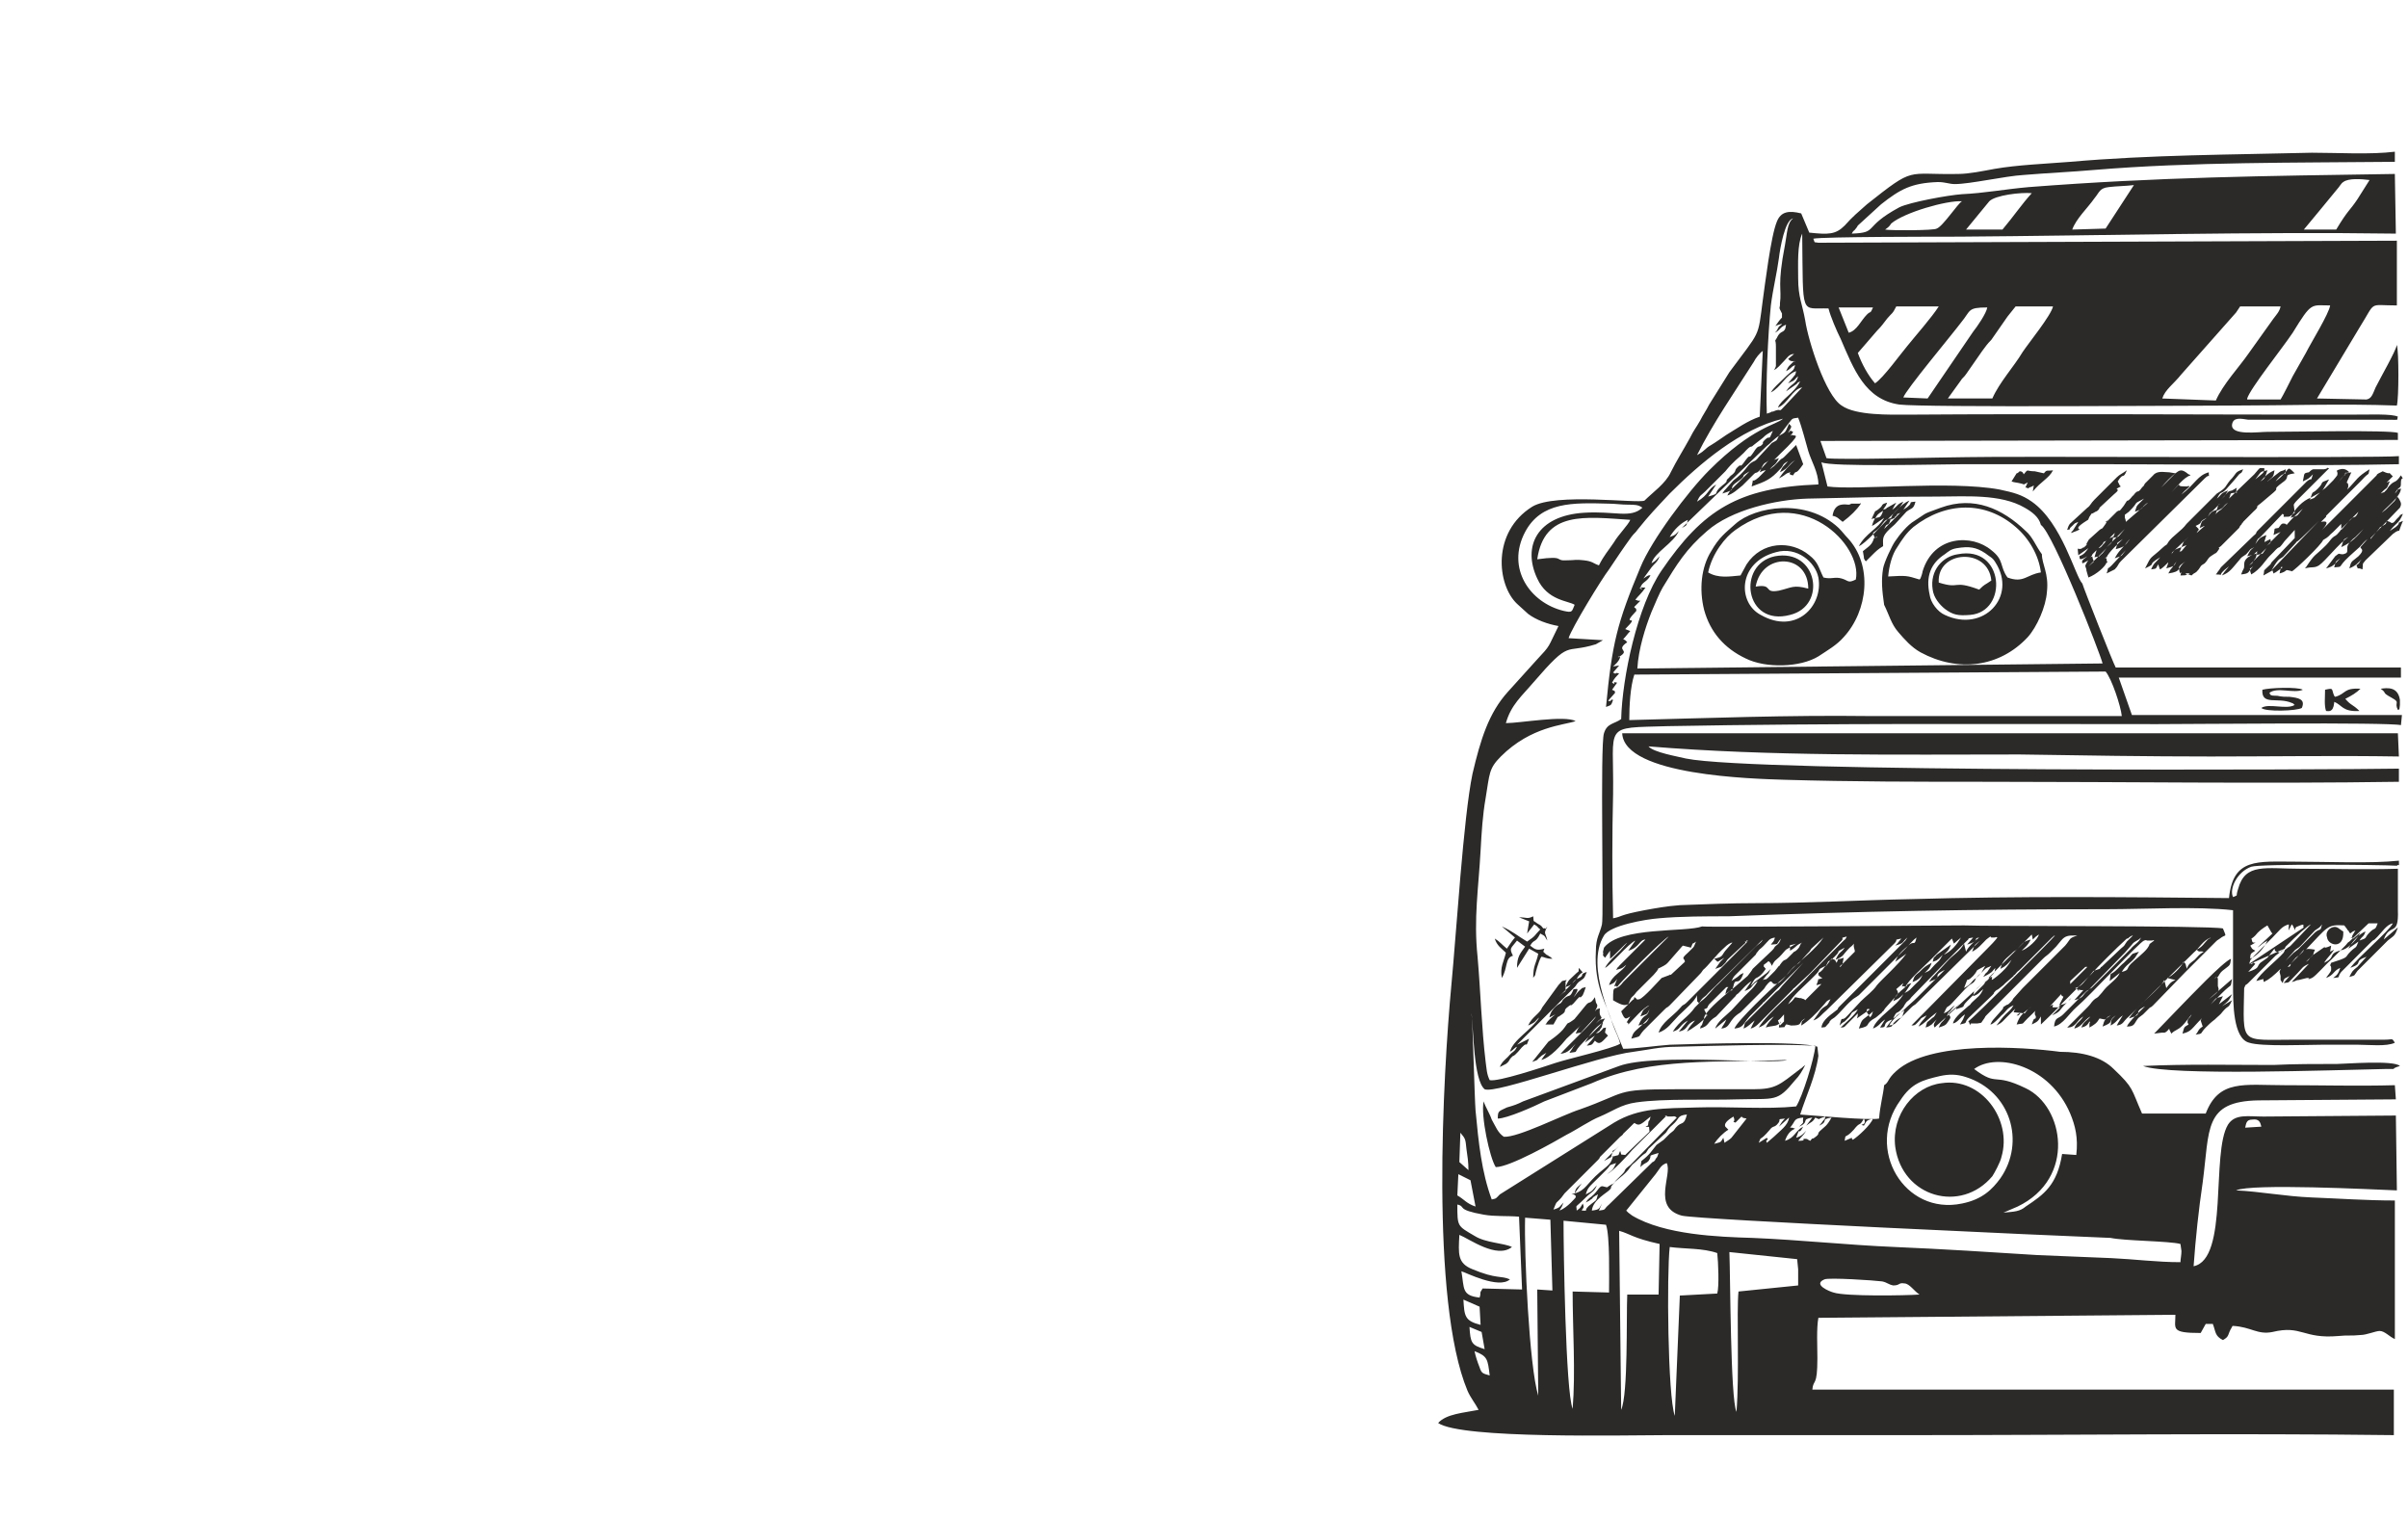 <?xml version="1.0" encoding="utf-8"?>
<!-- Generator: Adobe Illustrator 24.0.2, SVG Export Plug-In . SVG Version: 6.00 Build 0)  -->
<svg version="1.1" id="Слой_1" xmlns:xodm="http://www.corel.com/coreldraw/odm/2003"
	 xmlns="http://www.w3.org/2000/svg" xmlns:xlink="http://www.w3.org/1999/xlink" x="0px" y="0px" viewBox="0 0 238.1 150.2"
	 style="enable-background:new 0 0 238.1 150.2;" xml:space="preserve">
<style type="text/css">
	.st0{fill-rule:evenodd;clip-rule:evenodd;fill:#2B2A29;}
</style>
<g id="Слой_x0020_1">
	<path class="st0" d="M195.4,96.7L195.4,96.7c0.3-0.4,0.3-0.3,0.5-0.5l0.4-0.7c-1.3,0.7-0.5,0.2-1.2,1c-0.9,0.9-0.3-0.3-0.9,1.2
		C195.1,97.2,194.8,97.1,195.4,96.7L195.4,96.7L195.4,96.7c-0.3,0.7-0.3,0.3-1.1,1.1l-1.3,1.4l-0.1,0.1c-0.4,0.4-0.3,0-0.7,0.9
		c0.7-0.3,0.5-0.4,1.1-0.8c-0.3,0.4-0.2,0.2-0.4,0.5c-0.4,0.5,0-0.3-0.4,0.6l4-3.7c1.1-1.1,0.6-0.4,0.8-1.1
		c-0.3,0.3-0.3,0.4-0.5,0.5c-0.1,0.1-0.5,0.3-0.7,0.4c0.4-0.6,0.1-0.2,0.4-0.5l0.4-0.6c-0.4,0.2-0.3,0.1-0.6,0.3L195.4,96.7
		L195.4,96.7L195.4,96.7z M235.4,68.1c0.7,0.5,0,0.3,1.1,0.9c0.9,0.5,0.2,0.4,0.6,1.2c0.2-0.2,0.1,0.3,0.2-0.5v-0.5
		C237.1,67.9,236.1,68,235.4,68.1L235.4,68.1z M156.7,103.1l1-0.7c-0.4,0.6-0.4,0.5-0.8,1c0.6-0.1,0.5-0.1,0.8-0.5
		c0.5,0.5,0.7,0.1,1.3-0.5l-0.2-0.2l-0.1-0.1l0.1-0.5c-0.5,0.1-0.1,0-0.6,0.4c-0.4,0.3,0,0-0.4,0.2l0.2-0.2c0,0,0.2-0.1,0.2-0.2
		c0.3-0.4,0.1-0.1,0.3-0.7C157.7,101.6,157.2,102.3,156.7,103.1z M181.2,51c0.5,0.1,0.6,0.3,1,0.6c0.8-0.6,1.4-1.2,1.8-1.8
		c0,0-0.1-0.1-0.1,0h-0.7c-0.5,0,0.1,0-0.4,0.1C182.5,49.9,181.4,49.6,181.2,51z M185.2,51c-0.3,0.7-0.1,0.1,0.2,0.3
		c0.2-0.4,0.3-0.5,0.8-0.8c-0.4,1.3-0.7,0-1.1,1.5c0.1,0,0.1-0.1,0.2-0.1l1-0.7c-0.6,1.1-1.8,1.5-2.5,2.8c0.6-0.2,2.2-2,2.8-2.6
		c0.2-0.2,0.3-0.3,0.5-0.5c0.4-0.4,0.8-0.7,1.1-1.3c-0.7,0.3-0.5,0.4-1.1,0.8l0.4-0.7l-0.9,0.5c-0.3,0.2,0.2,0-0.4,0.2
		c0.3-0.5,0.2-0.2,0.4-0.7c-0.7,0.2-0.3,0.2-0.8,0.6C185.2,50.8,185.6,50.2,185.2,51L185.2,51z M217.8,101.5
		c-0.5,0.3-0.4,0.5-0.7,0.8c0.8-0.1,0.4-0.1,1-0.7c0.3-0.3,0.5-0.5,0.9-0.8c0.4-0.4,0.5-0.4,0.8-0.8c0.6-0.7,0.5-0.2,0.9-1.1l-1,0.6
		c0.5-0.4,0.7-0.5,1-1.2l-1.3,1c0.1-0.2,0.2-0.4,0.4-0.8c-0.9,0.3-0.5,0-1.2,0.8l1.1-1.1c1.1-1.1,0.8-0.4,1-1.4l-2.3,2
		c1.2-0.9,1-0.9,0.9-1.3v-0.1v-0.6c0-0.4-0.7,0.1,0-0.2c0.3-0.5,0.3-0.5,0.7-0.8c0.5-0.4,0.5-0.3,0.6-1c-0.8,0.3-4.2,3.9-4.8,4.5
		l-2.8,2.9l0.8-0.1c0.2,0,0.3,0.1,0.7-0.4c0,0,0,0,0,0.1l0.2,0.4c0.4-0.4,0.6-0.3,1.1-0.8c0.3-0.3,0.5-0.6,0.9-1.1
		c-0.2,0.5-0.4,0.3-0.4,0.8l0.1,0.2l0,0c-0.5,0.3-0.4,0.2-0.6,0.9c0.9-0.2,0.9-0.5,1.9-1.5c0,0.1-0.1,0.1-0.1,0.2L217.8,101.5
		L217.8,101.5z M202.1,46.8L202.1,46.8C202.1,46.8,202,46.7,202.1,46.8l-0.9-0.2c-0.9,0-0.6-0.3-1.1,0.3c-0.1-0.3-0.3-0.3-0.4-0.3
		c-0.1,0.1-0.2,0.2-0.3,0.2l-0.5,0.8c0.2,0.1,0.5,0.1,0.9,0.2c0.5,0.1,0.1,0.2,0.7-0.1c-0.4,0.9-0.2,0.3,0,0.6
		c0.3-0.2,0.3-0.1,0.6-0.3l-0.1,0.6c0.8-1,1.6-1.3,2-2.1C202.4,46.6,202.4,46.4,202.1,46.8L202.1,46.8z M153.2,100.6l0.6-0.3
		c-0.8,0.6-0.9,0.9-0.9,0.9l-0.1,0.1h0.8l0.4-0.7c0.4-0.4-0.2,0.2,0.3-0.2c0.8-0.5,0.1-0.4,0.8-0.9c0.4-0.3,0.1,0.1,0.5-0.3
		c1.1-1.3,0.3-0.1,0.9-0.8c0.1-0.2,0.2-0.5,0.3-0.8c-0.6,0.2-0.1-0.1-0.7,0.4c-0.2,0.2-0.3,0.4-0.5,0.6c0.8-1.2,0.1-0.7,0-0.8
		c-0.4,1-0.4,0.4-1,1c-0.2,0.2,0,0.1-0.3,0.4C154.3,99.2,153.4,99.6,153.2,100.6L153.2,100.6z M224.4,68.5c0.8-0.6,2.4,0.1,3.3-0.3
		c-0.5-0.3-3.3-0.2-4,0c-0.1,1.6,1.5,0.7,2.9,1.3c0.3,0.1,0.1,0.1,0.3,0.2c-0.8,0.5-2.6-0.2-3.3,0.3c0.4,0.4,3.5,0.3,4,0
		c0.4-0.9-0.4-1-1.2-1.1c-0.4,0-0.8,0-1.2-0.1C224.4,68.8,224.5,68.7,224.4,68.5L224.4,68.5z M209.4,47.6c0.6-1,0.5-0.1,0.9-1.1
		c-0.4,0.3-0.7,0.4-1,0.7l-2.2,2.2c-0.4,0.4-0.4,0.6-0.7,0.8l-1.2,1.1c-0.5,0.5-0.6,0.4-0.8,1.1c0.7-0.2-0.1,0.1,0.5-0.4
		c0.4-0.4,0.2-0.2,0.6-0.4l-0.5,0.8c0,0-0.1,0.2-0.1,0.1c0,0-0.1,0.1-0.1,0.2c1.9-0.7-0.4,0,1.5-1.2c0.3-0.2,0.1,0,0.3-0.4
		c0.5-0.7-0.2,0,0.6-0.5c0.2-0.1,0.1,0,0.3-0.2c0,0,0.1-0.1,0.1-0.2l1.4-1.3c1-0.8-0.3-0.3,0.7-0.8l-0.1-0.1L209.4,47.6L209.4,47.6z
		 M225.9,93.8l0.1-0.2c1.1-1.1,2.2-2.1,2.5-2.2l-2,2.1c-0.2,0.2-0.2,0.1-0.4,0.3c-0.3,0.2-0.1,0.1-0.3,0.4c-0.6,0.7-2.4,2.1-2.7,2.8
		l0.7-0.2v0.1c0.1,0.3-0.1,0,0.1,0.2l2-2L226,95l0.7-0.8c0.4-0.5,0.4-0.3,0.8-0.7l1.4-1.5c0.3-0.2,0.5-0.3,0.7-0.6
		c-0.2,0.8-0.1,0.3-0.7,0.8l-1.6,1.6l-0.1,0.1c-0.3,0.2-0.1,0.1-0.4,0.3L224,97c0.3-0.1,0.9-0.6,1.5-1.2c0,0.1-0.1,0.2-0.1,0.3
		l0.1,0.4v0.3v0.1l0.2,0.3c0.2-0.6,0.2-0.4,0.7-0.7l-0.6,0.7c0.7-0.1,0.3,0.1,1.3-0.9c0.6-0.6,0.5-0.7,1.2-1l-1.7,1.8
		c0.5-0.1,0.4-0.2,0.7-0.2l0.8-0.2h0.1c0.4,0-0.4,0.3,0.4,0c0.4-0.2,1.4-1.4,1.9-1.8l1.4-1.4c0.2-0.2,0.2-0.3,0.4-0.4l1.9-1.8h0.9
		c-0.3,0.8-0.2,0.3-0.8,0.9c-0.6,0.6-0.1,0.5-1,0.8c0.3-0.5,0.4-0.3,0.6-0.9c-0.6,0.2-1.4,1.1-1.7,1.7l1-0.7c-0.3,0.8-0.2,0.4-0.8,1
		c-0.5,0.5-0.2,0.5-1,0.8l-0.9,0.3c-0.2,0.4,0,0.2,0,0.5v0.2c0,0.2-0.4,0.6-0.5,0.8c0.8-0.3,0.7-0.7,1.4-1c-0.2,0.6-0.3,0.7-0.7,1
		c0.9-0.1,0.3,0,0.8-0.6l2.9-2.9c0.2-0.2,0.2-0.2,0.4-0.3l0.1-0.1l0.1-0.1l0.1-0.1c0.4-0.4,0.9-1.2,1.5-1.3
		c-0.3,0.7-3.5,3.4-4.2,4.4c1.4-0.5,0.2-0.6,1.6-1.1l-0.9,1c-0.5,0.4-0.5,0.4-0.8,1c0.7-0.2,0.4-0.1,0.8-0.6l2.4-2.4
		c0.3-0.3,0.3-0.3,0.6-0.6c0.6-0.5,0.7-0.4,1-1.3l-1.4,1.2c0.6-1.7,1.5-0.2,1.4-2.9c0-1.4,0-2.7,0-4.1c-3.2,0.1-6.4,0-9.6,0
		c-3.5,0-5.5-0.6-6.2,2c-0.3,0.9,0.1,0.5-0.5,0.8c-0.4-0.8,0.4-2.5,1.8-3c0.9-0.3,12.9-0.2,14.4-0.1c0.3-0.3,0.2,0.4,0.2-0.5
		c-2.7,0.3-7.3,0.1-10.2,0.1c-3.8,0-6.2-0.4-6.6,3.6c-10.5-0.1-20.9-0.2-31.3,0.1c-5.2,0.1-10.3,0.4-15.4,0.4
		c-2.5,0-5.1,0.1-7.6,0.2c-1.3,0.1-2.4,0.3-3.5,0.5c-2.6,0.5-2.1,0.6-3.1,0.8c-0.1-4.1-0.1-8.2,0-12.3c0.1-7-1.1-6.5,5.4-6.7
		c16-0.3,32.4-0.2,48.4-0.2c3.1,0,22.9-0.2,24.1,0.1l0.1-1h-26.7l-1.3-3.7h27.9V66h-28.2c-0.2-0.3-3.2-7.9-3.3-8.3
		c-0.7-0.7-2-6-5-8.1c-1-0.7-1.8-0.9-3.2-1.2c-4.9-0.9-14.2,0.1-17-0.3l-0.6-2.4c0.8,0.5,11.9,0.2,13.9,0.2c4.8,0,9.6,0,14.4,0
		c9.6,0,19.2,0.2,28.8,0v-0.8c-1.7,0.2-39,0-42.7,0.1c-2.1,0-12.8,0.3-13.9,0.1l-0.6-1.7l57.1-0.1v-0.7c-0.8-0.3-10.7-0.1-12.9-0.1
		c-0.9,0-3.6,0.4-3.5-0.7c0.1-0.8,0.9-0.6,1.6-0.5h13.1c2.2,0,1.5,0.1,1.7-0.3c-0.6-0.3-2.7-0.2-4.8-0.2c-14.4,0-29.3-0.1-43.7,0
		c-1.7,0-5.1,0.1-6.5-0.9c-1.6-1-3.3-6.4-3.6-8.4c-0.3-1.7-0.7-2.3-0.7-4.2c0-1.4-0.1-3.3,0.4-4.4c0.1,8.4-0.2,7.3,2.6,7.4
		c0.2,0.8,0.8,2.2,1.2,3c1.3,3,2.4,6,5.8,6.5c2.3,0.3,29.7,0.1,32.8,0.1c5.4,0,11-0.2,16.4,0c0.2-0.8,0.2-5.3,0-6
		c-0.1,0.6-1.6,3.2-2.1,4.2c-0.3,0.7-0.4,1.1-0.9,1.2l-4.9-0.1l4.2-7c1.7-2.7,0.8-2.2,3.7-2.2v-6.4L179.8,24
		c-0.5-0.1-0.3,0.1-0.5-0.4c0.9-0.2,12.5-0.2,14.4-0.2c14.1-0.1,29.3-0.5,43.2-0.3l-0.1-5.9c-12.9,0.2-23.3,0.3-36.2,1.3
		c-2.3,0.2-4.4,0.6-6.6,0.7c-1.4,0.1-5.2,0.8-6.2,1.3c-3.7,2-2,2.5-4.7,2.6c0.2-0.4,0.2-0.2,0.4-0.5c0.1-0.1,0.2-0.3,0.2-0.3
		l2.3-2.1c1.9-1.5,3-2.1,5.6-2.2c0.8,0,1.1,0.2,1.7,0.2c1.5,0,5-0.8,6.8-0.9c2.4-0.2,4.7-0.3,7-0.5c9.6-0.8,19.9-0.7,29.7-0.8v-1
		c-2.4,0.3-5.7,0.1-8.2,0.1c-8,0.2-15.9,0.2-23.9,0.9c-2.5,0.2-5.2,0.3-7.5,0.7c-1.1,0.2-2.5,0.5-3.6,0.5c-5.2,0.1-4.2-0.8-9,3
		c-0.9,0.8-1.4,1.2-2.2,2.1c-0.9,0.9-1.6,0.9-3.5,0.7l-0.8-1.9c-1.2-0.3-2-0.2-2.4,0.8c-0.6,1.4-1.2,6.4-1.4,7.8
		c-0.5,3.8-0.2,2.9-3.3,7.1l-2,3.2c-0.3,0.6-0.6,1-0.9,1.6c-0.4,0.7-0.6,0.9-1,1.7c-0.6,1.1-1.3,2.2-1.9,3.4c-0.5,1.1-1.8,2-2.6,2.8
		c-0.7,0.3-8.8-0.8-11.1,0.6c-4,2.5-3.5,7.7-1.5,9.6l1.1,1c0.8,0.6,1.9,1,3,1.2c-1.1,2.2-0.7,1.8-2.2,3.4l-2.8,3.1
		c-1.9,2.1-2.7,4.7-3.5,8.1c-0.9,4.3-1.6,15.8-2.1,21c-0.8,8.6-2.1,31.1,1.6,40c0.3,0.7,0.8,1.3,1.1,1.9c-1.5,0.3-3.2,0.4-4,1.3
		c2.3,1.6,18.5,1.2,22.6,1.2c7.9,0,16,0,24,0c16,0,32-0.2,47.9,0v-4.5h-57.5c0.1-1.1,0.5-0.2,0.5-3.1c0-1.1-0.1-3,0.1-4l35.3-0.3
		c0,1.4-0.5,1.8,2.5,1.8l0.5-0.9h0.7c0.3,0.8,0.2,1.2,1,1.6c0.7-0.4,0.4-0.5,0.9-1.3c0,0,0-0.1,0.1-0.1c1.8,0.1,2.4,0.9,3.9,0.6
		c2.9-0.7,3,0.7,6.5,0.4c1-0.1,1.2,0,2.2-0.1c0.6,0,1.5-0.4,1.9-0.4c0.5,0,1,0.6,1.5,0.8v-13.7c-2.8,0-5.6-0.2-8.2-0.3
		c-2.6-0.1-5.2-0.6-7.5-0.7c1.5-0.7,13.4-0.1,15.9,0l-0.1-7.4l-13.1,0.1c-1.5,0-2.8-0.3-3.5,0.8c-1.7,2.8,0.1,13.3-3.4,14
		c0.2-2.8,0.5-5.6,0.9-8.3c0.7-5.3,0.1-8,5.5-8.1l13.6-0.1l-0.1-1.4c-3.6,0.1-7.2,0-10.9,0c-4,0-6.5-0.6-7.8,2.8h-6.3
		c-1.1-2.5-0.8-2.5-2.8-4.4c-1.2-1.2-3.1-1.7-5.3-1.7c-3.8-0.5-12.9-1.1-16.2,1.9c-0.9,0.8-0.7,1.1-1.2,1.4c-0.1,1-0.4,2-0.5,3.3
		c-1,0.2-6.3-0.3-7.8-0.4c0.6-1.9,1.5-3.7,1.8-5.8l-0.1-0.9c-1.5-0.6-11.8-0.3-14.6-0.2c-1.4,0.1-3.4,0.4-4.6,0.4
		c-1-2.5-3.8-8.1-1.9-11.2c0.6-1,4.1-1.6,5.4-1.7c2.1-0.2,4.8-0.2,6.9-0.2c13-0.5,24.4-0.7,37.4-0.7c3.8,0,8.9-0.3,12.5,0.1
		c0,2.5,0,4.9,0,7.3c0,1.9,0,5.4,1.6,5.8c1.2,0.4,5.7,0.2,7.1,0.2c1.2,0,2.5,0,3.7,0c1,0,2.8,0.2,3.6-0.2c-0.3-0.5-0.2-0.3-1-0.3
		h-3.7c-1.7,0-3.4,0-5.1,0c-5.6,0-5.2,0.6-5.1-5.1c0.2-0.5,0.1-0.2,0.4-0.5c0.5-0.5,1.6-1.6,2.7-2.7L225.9,93.8L225.9,93.8z
		 M161,99.3L161,99.3c0.4-1,0.3-0.5,0.8-1.2l0.1-0.1l1-1l0.1-0.1l0.1-0.1l0.4-0.4c1-1.1-0.1-0.3,1-0.9c0.3-0.2,0.2-0.1,0.4-0.3
		l1.4-1.6l0.1-0.1l0.8,0.2c0.3-0.7,0-0.2,0.5-0.6c-0.3,0.7-0.1,0.4-0.8,1.1c-0.8,0.7-0.3,0.5-0.3,0.9l-1.4,1.3c0,0-0.1-0.1-0.1,0
		l-0.8,0.3c-0.3,0.3-1.8,2-2.2,2.1c-0.4,0.1-0.2-0.1-0.5-0.2c-0.1,0.2,0.1,0.1-0.2,0.3l-0.1,0.1L161,99.3c-0.2,0.2-0.4,0.4-0.7,0.7
		c0.4,1,0.5,0.7,0.9,0.5c-0.6,1-0.3,0.4-0.2,0.7v0.1c0.5-0.5,1.5-1.7,2.1-1.9c-0.7,0.5-0.6,0.4-0.9,1.1c0.7-0.3,0.6-0.1,0.9-0.7
		c-0.3,1-0.5,0.2-1.1,1.6c0.8-0.2,0.8-0.3,1.1-0.8c-0.4,0.4-0.5,0.5-0.9,0.9c-0.7,0.6-0.7,0.6-0.9,1.2c1.1-0.3,0.6-0.1,1.2-0.8
		l2.1-2.1c0.3-0.3,0.2-0.1,0.5-0.4l2.9-3c0.2-0.2,0.2-0.2,0.4-0.5c0.5-0.4,1.3-1.5,2.1-2.2l0,0l0,0l0,0c0.3-0.3,0.6-0.5,0.8-0.5
		l-0.7,0.8c-0.4,0.5-0.2,0.6-1.1,0.8c0.5,0.4,0.1,0.4,1-0.1c-0.2,0.2-0.2,0.2-0.4,0.4l-0.5,0.7c0.8-0.3,0.5-0.1,1-0.6l0.2-0.3
		l0.1-0.1l1.6-1.5c0.3-0.2-0.3-0.2,0.3-0.2c-0.3-0.1,0.2-0.3-0.1,0.1l-4,4l-0.1,0.1l-1.8,1.8c-0.4,0.4-0.3,0.1-0.7,0.6
		c-0.7,0.8-1.8,1.4-2.1,2.4c0.9-0.3,1.3-1,2-1.7c0.5-0.5,1.6-1.4,1.8-2v0.3c0.1,0.6-0.2,0,0.2,0.5c0.4-0.7,0.5-0.5,0.9-1l5.4-5.3
		c-0.2,0.4-0.4,0.4-0.7,0.7l-3.7,3.7c-0.6,0.5-1,1.2-1.7,1.7l-0.6,0.6c-0.7,1-1.5,1.3-2.2,2.4c0.8-0.2,0.6-0.6,1.5-1.1L166,102
		c1-0.2,0.6-0.7,1.6-1.1c-0.3,0.4-0.5,0.5-0.8,1.1c0.4-0.2,1.6-1,1.9-1.5c0.2-0.5,0.1,0.3,0-0.3l-0.2-0.4c0.5-0.2,0.2-0.1,0.5-0.5
		l1.6-1.6l0.1-0.1h0.2c-0.2,0.2-0.2,0.3-0.3,0.7l0.8-0.6l1.4-1.2c0.3-0.4,0.4-0.5,0.5-0.7l1.9-1.8c0.1-0.1,0.2-0.2,0.3-0.4
		c0.2-0.2,0.4-0.2,0.6-0.8c-0.6,0.7-0.1,0.5-1,0.6c0.3-0.4,0.3-0.3,0.4-0.7c-0.6,0.1-0.6,0.3-1.1,0.8l-0.1,0.1
		c-0.3,0.3-0.3,0.2-0.5,0.5c-0.1,0.1-0.1,0.1-0.2,0.3l-2.1,2.1c-0.3,0.4,0,0-0.3,0.5l0.6-0.4c0.4-0.3,0-0.1,0.6-0.4
		c-0.5,1.5-0.8,0.3-1,1.3c-0.3,0.9,0,0.1-0.5,0.6c-0.6,0.5-2.5,2.1-2.4,2.6l-0.2,0.6c-0.2,0.4,0-0.3-0.2,0.4c1-0.3,0.6-0.6,1.6-1.2
		l1.7-1.8c0,0,0.1-0.1,0.2-0.2c0.1-0.2,0.2-0.2,0.3-0.3c0.5-0.5,0.8-0.9,1.3-1.2l-0.7,1c1-0.4,0.5-0.5,1.3-1c-0.3,0.6-0.8,1-1.3,1.5
		l-1.3,1.4c-0.5,0.5-1.4,1.1-1.6,1.8l1.1-0.9c-0.2,0.5-0.3,0.5-0.5,0.9c1-0.1,0.6-0.8,1.9-1.6l2.2-2.2c0.2-0.2,0.1-0.1,0.3-0.4
		c0.7-0.9,0.5-0.2,0.9-0.2c0.7,0,1.4-1.4,2-1.8c0.1-0.1,0.3-0.2,0.4-0.3l0.8-0.9l0.1-0.1c0.2-0.2,0.1-0.1,0.3-0.4l1.2-1.1
		c-0.7,1.1-2.2,2.2-3.2,3.2c-0.3,0.4-0.8,0.9-1.2,1.2c-0.6,0.5-4.2,3.9-4.4,4.6c0.9-0.1,0.8-0.4,1.5-1.2l1.3-1.3c0,0,0-0.1,0.1-0.1
		l3.6-3.6c0.2-0.2,0.1-0.1,0.3-0.3l-2.1,2.3c-0.5,0.6-0.1,0.2-0.6,0.6l-2.8,2.8c-0.4,0.4-0.2,0.1-0.4,0.8c0.5-0.2,0.7-0.5,1.1-0.8
		l-0.4,0.8c0.5-0.1,0.9-0.6,1.3-1l2.9-2.9c0,0,0-0.1,0.1-0.1l1.5-1.4l0.1-0.1l0.1-0.1l3-3.1c0.3-0.3-0.3-0.2,0.5-0.4
		c-0.1,0.3-0.2,0.3-0.3,0.4l-3.4,3.4c-1.3,1.5-4.1,3.7-5,5.2c0.8-0.3,0.7-0.6,1.5-1.1c-0.3,0.4-0.6,0.6-0.8,1.1
		c0.6-0.2,0.9-0.1,1.2-0.3c0.2-0.1,0.3-0.2,0.3-0.3c-0.1,0.1-0.2,0.3-0.2,0.6c0.9-0.1,0.3,0.1,0.8-0.4c0.2-0.2,0.2-0.2,0.4-0.5
		c-0.2,0.3-0.2,0.3-0.5,0.6h0.1l0.4,0.1c1.3,0,0.6-0.3,1.4-0.7c-0.4,0.4-0.3,0.1-0.4,0.7c0.7-0.4,1.6-1.3,2.1-1.9
		c0.4-0.4,0.3-0.5,0.8-0.7c-0.4,0.8-0.3,0.5-0.8,0.9l-0.2,0.2l-0.2,0.3l-0.5,0.7c0.6-0.2,0.8-0.6,1.3-1l6.7-6.6
		c0.5-0.5-0.2-0.3,0.7-0.5l-0.4,0.5l-0.1,0.1l-0.1,0.1c1-0.3,0.6-0.3,1.2-0.8l-0.2,0.3l-6.5,6.5c-0.2,0.2-0.1,0.1-0.2,0.3
		c-0.6,0.5-1.5,1-1.6,1.8c0.6-0.1,0.2,0.1,0.7-0.4c0.2-0.2,0-0.1,0.2-0.3l0.1-0.1l0.3-0.2c0.6-0.5,1.1-1.2,1.7-1.7
		c0.2-0.2,0.3-0.2,0.7-0.5l4.6-4.6c0.4-0.4,0.7-0.8,1.1-1.1c-0.2,0.9-0.2,0.3-0.7,0.7c-0.7,0.6-1.1,0.9-1.4,1.7l1.1-0.8
		c-0.8,1.1-2.5,2.6-2.9,3.1c-0.4,0.6-1.1,1.1-1.6,1.6l-1.3,1.4c-0.7,0.8-0.5-0.2-0.8,1l0.1-0.1l0.1-0.1c0.1-0.1,0.3-0.2,0.3-0.2
		l0.4-0.4c0.5-0.6,0-0.3,0.9-0.8c-0.3,0.6-1.2,1.3-1.7,1.8c0.4,0,0.4-0.1,0.6-0.3l1.1-1.1c0,0.1,0,0.3-0.1,0.5l1.3-0.9
		c-0.1,0-0.4-0.2-0.3,0.3l0.2,0.3c0,0.1,0.1,0.1,0.1,0.2c0.2-0.2,0.2-0.3,0.3-0.6c0,0-0.3,0.3-0.6,0.5c-0.5,0.4-0.5,0.3-0.8,1.2
		c1.4-0.3,0.4-0.4,1.7-1.1l0.6-0.5c0,0,0-0.1,0.1-0.1l0.2-0.3l0.8-0.9c0.5-0.5,0.6-0.6,0.3-1l0,0l0.7-0.6c-0.3,0.7-0.1,0.1,0.2,0.4
		c0.3-0.7,1.7-1.9,2.3-2.5l2.3-2.3l0,0l0.2,0.5l0.7-0.6c-0.4,0.7-1,1.4-1.7,1.7c0.3-0.3,0.5-0.4,0.7-1l-1.4,1
		c-0.4,0.5-0.2,0-0.4,0.7c0.6-0.2,0.3-0.1,0.6-0.3l0.4-0.4c-0.4,0.7-0.3,0.5-0.8,1c-0.5,0.5-0.3,0.5-1,0.8c0.3-0.3,0.5-0.4,0.7-1
		c-0.6,0.3-0.8,0.5-1.1,0.8l-0.1,0.1c-0.5,0.4-0.5,0.4-0.7,1c0.6-0.2,0.7-0.4,1-0.7c-0.3,0.6-0.3,0.5-0.8,1c-0.5,0.5-0.4,0.5-1,0.8
		l0.1-0.1l0.6-0.9c-0.8,0.3-0.1,0-0.6,0.4c-0.6,0.5-1,0.8-1.2,1.4c0.6-0.3,0.6-0.3,1-0.7c-0.6,1.2-2.7,2.3-3,3.4
		c0.7-0.3,0.6-0.5,1.2-0.9l-0.5,0.8c0.9,0,0-0.4,1.2-0.8l-0.6,0.8c0.9-0.1,0.3-0.1,1-0.7c0.8-0.6,0.4,0.1,0.8-1l-0.6,0.4
		c-0.4,0.3,0,0.1-0.5,0.4c0.4-0.9,0.3-0.3,0.9-1c0.2-0.2,0.1-0.2,0.4-0.6c0.2-0.2,0.3-0.2,0.5-0.5l3.5-3.6c0.2-0.2,0.2-0.2,0.5-0.5
		l1.5-1.5c0.3-0.2-0.1-0.2,0.6-0.3l-0.6,0.7c1.4-0.4,0.5-0.6,1.2-0.7c-0.4,0.3-1.1,0.9-1.3,1.4l-0.2-0.8c-0.4,0.8-1.1,1.1-1.7,1.8
		l-1.2,1.3l-0.3,0.3l-0.2,0.3l-0.1,0.1c1.7-0.6,0.1-0.5,1.6-1.2c-0.9,0.9-1.8,1.8-2.7,2.7c-0.5,0.5-0.9,0.8-1.4,1.3
		c-0.5,0.5-1.1,0.9-1.4,1.5c0.6-0.1,0.6-0.2,1-0.6l1.2-1.2c0.1-0.1,0.1-0.1,0.4-0.3l6.4-6.3c-0.6,0.5-0.5,0.3-0.8,1.1
		c0.6-0.3,0.9-0.7,1.4-1.2c0.6-0.5,0.4-0.2,0.5-0.2h0.3c0.2,0,0.1-0.1,0.3,0c-0.3,0.4-0.6,0.7-1,1.1l-7.5,7.6c0.4,0,0.4-0.1,0.7-0.4
		c0.4-0.4,0-0.2,0.8-0.6c-0.3,0.5-0.5,0.5-0.8,1.1c0.6-0.3,0.9-0.7,1.3-1l0.5-0.4c-0.4,0.7-0.2,0.3-0.6,0.7
		c-0.5,0.4-0.3,0.2-0.5,0.8c0.3-0.1,0.3-0.1,0.6-0.3l0.5-0.5c-0.2,0.3-0.4,0.5-0.2,0.8l0.1-0.1l0.1-0.1l0.9-0.8
		c-0.4,0.6-0.4,0.3-0.7,1c0.6-0.2,0.7-0.2,1-0.7c0.2-0.3,0.2-0.3,0-0.6c0,0,0,0,0-0.1l0.8-0.7c0.4-0.4,0.5-0.5,0.8-0.8
		c-0.3,0.3-0.2,0.2-0.5,0.5c-0.4,0.5-0.2,0.1-0.4,0.6c1.2-0.4,0.4-0.1,1.1-0.8l1.6-1.6c0.1-0.1,0.1-0.1,0.2-0.3
		c0.1-0.1,0.3-0.2,0.4-0.4c0.2-0.2,0,0,0.3-0.3c0,0,0.2-0.2,0.2-0.3l3.7-3.7l0.1,0.5c0.3-0.3,0.3-0.3,0.6-0.5
		c-0.1,0.5-1.1,1.4-1.7,1.6c0.4-0.4,0.6-0.5,0.9-1.1c-0.8,0.2-0.8,0.4-1.3,0.9c-0.2,0.2-0.1,0.1-0.4,0.3c-0.7,0.7-1.1,0.8-1.3,1.7
		c0.6-0.3,0.7-0.5,1.1-0.9c-0.4,0.7-0.8,1.1-1.4,1.6c-1,0.8-0.3,0.1-0.6,0.1l-0.3,0.1c0,0-0.2,0.2-0.3,0.3l-0.8,0.7
		c-0.5,0.6-0.2,0-0.4,0.8c0.6-0.2,0.6-0.4,1-0.7c-0.3,0.7-0.6,0.8-1.1,1.3c-0.3,0.3,0,0.1-0.4,0.4l-0.8,0.7c-0.3,0.3-0.6,0.6-0.7,1
		c0.5-0.1,0.7-0.6,1.2-0.9c-0.1,0.2-0.1,0.3-0.2,0.5c-0.2,0.3-0.1,0.2-0.3,0.5c0.9-0.2,0.3-0.1,0.9-0.7l2.3-2.2
		c0.3-0.3,0-0.1,0.3-0.4c0.2-0.2,0,0,0.3-0.2l0.5-0.4l0.1-0.1l0.1-0.1l0.8-0.7c0,0,0-0.1,0.1-0.1c0.5-0.6,0.2-0.2,0.6-0.6l3.1-3.1
		c0.2-0.1,0-0.1,0.3-0.2c-0.2,0.3-8.2,8.3-8.6,8.5c0,0,0.1,0,0.1,0.1c0.2,0.6,0,0,0.3,0.1h0.5c0.6-0.1,0.3,0,0.7-0.5
		c0.2-0.3,0-0.1,0.2-0.3l1.8-1.8l0.1-0.1l3.7-3.7c0.3-0.3,0.4-0.3,0.7-0.6c0.2-0.2,0.4-0.4,0.6-0.6l0.5-0.6c0.4-0.5,0.8-0.5,1.3-0.5
		h0.2h0.1c-0.9,0.3-0.6,0.3-1.2,1l-0.1,0.1l-3.9,3.9l-0.1,0.1l-0.1,0.1l-0.9,1c-0.2,0.2,0.1,0-0.3,0.4c-0.4,0.4-0.2,0.1-0.6,0.4
		c-0.3,0.2,0,0-0.2,0.3l-0.8,0.9c-0.2,0.2-0.3,0.4-0.4,0.6c0.3,0,0.9-0.7,1.1-0.9c0.5-0.4,0.5-0.7,1.2-1c-0.3,0.5-0.4,0.5-0.8,0.9
		c-0.3,0.3-0.6,0.7-0.9,1.1c0.6-0.3,0.6-0.4,1-0.8l0.9-0.9c-0.1,0.1-0.1,0.2-0.2,0.4h0.1l1,0.1c0.3-0.4,0.3-0.4,0.7-0.7
		c-0.9,0.7-1.2,0.9-1.5,1.8c1-0.2,0.2,0.2,1.5-1l0.2-0.2l0.2-0.2c-0.1,0.1-0.1,0.2-0.1,0.3v0.1l0.1,0.2v0.1
		c-0.1,0.4-0.1-0.3-0.4,0.7c0.6-0.3,0.6-0.3,0.9-0.8v0.1v0.1v0.1v0.1v0.4c0.8-0.8,1.5-1.4,2.2-2.2l2.8-2.8c0.5-0.6,2.5-2.6,3.5-3.5
		h0.1l0,0c0.2-0.2,0.4-0.3,0.5-0.3l-0.6,0.6c-0.3,0.4-0.1,0.3-0.6,0.7l-1.9,1.8c0,0-0.1,0-0.1,0.1l-0.1,0.1L207,96l-0.4,0.5
		c-0.5,0.5-0.7,1-1.4,1.2c1,0.6-0.4,0,0.6,0.2h0.1h0.1l-0.9,1c1.1-0.3,0.7-0.5,1.4-1l3.4-3.5l0.1-0.1l0.1-0.1l0.7-0.8
		c0.3-0.4,0.5-0.3,0.9-0.7c-0.2,0.5-0.7,0.7-1,1.1l-3.8,3.8c-0.2,0.2,0,0-0.3,0.2c-0.2,0.2-0.1,0-0.4,0.3l-2.2,2.2
		c-0.5,0.5-0.8,0.2-0.9,1.2c0.9-0.2,1.5-1.3,2.2-1.9c1.3-1.1,6.2-6.4,6.7-6.6c0.3-0.1,0.2,0,0.3,0h0.2c0.7,0-0.6,0,0.2,0
		c0.3,0,0.2-0.1,0.3,0c-0.8,0.6-0.2,0.1-0.7,0.8c-0.4,0.5-1.1,1-1.6,1.5c-0.5,0.5-0.1,0.6-0.9,0.8c0.4-0.7,0.8-0.8,1.3-1.4l0.4-0.6
		c-0.9,0.3-0.5,0.1-0.9,0.5c0,0,0,0.1-0.1,0.1l-0.5,0.5c-0.4,0.3-0.8,0.9-1.3,1.1l-0.1,0.7c0.4-0.3,0.5-0.4,1-0.8
		c-0.2,0.5-0.9,1-1.3,1.4c-0.3,0.3-0.4,0.5-0.6,0.7c-0.4,0.5-0.4,0.3-0.7,0.6c-0.3,0.3-0.2,0.3-0.6,0.7l-2,2c0.9,0,0.9-0.7,1.6-1.1
		c-0.4,0.6-0.7,0.6-0.9,1.2c0.8-0.2,0.9-0.8,1.6-1.2c-0.3,0.4-0.7,0.5-0.9,1.1c0.4-0.1,0.6-0.2,0.8-0.6c0.2,0.2,0-0.1,0,0.3v0.2v0.1
		c0.5-0.3,0.7-0.4,1-0.9l0.5,0.1c0.3-0.1,0.1-0.2,0.6-0.4c-0.6,0.4-0.6,0.4-0.8,1.1c1.3-0.5,0.4-0.5,1.3-1.1c-0.5,0.5-0.4,0.3-0.5,1
		c0.7-0.4,0.6-0.6,1.2-1c-0.3,0.5-0.4,0.6-0.6,1c0.7-0.1,0.6-0.4,1.2-0.9l6.4-6.3c0.6-0.5,0.9-1.2,1.7-1.5c-0.3,0.3,0.1-0.1-0.3,0.2
		c-0.4,0.4-0.5,0.7-1.1,1c0.3,0.3,0.2,0.1,0.7,0.2c-0.5,0.3-0.5,0.4-0.9,0.8c-0.5,0.4-0.5,0.3-0.8,0.9v-0.1l-0.1-0.4l-0.1-0.1
		c0,0,0-0.1-0.1-0.1c-0.2,0.5-1.1,1.4-1.6,1.6l0.8,0.2c-0.5,0.2-0.6,0.4-0.9,0.8l-0.2-0.8c-0.4,0.9-2.7,2.5-3.5,3.8
		c1.7-0.5,0.2-0.5,1.6-1.2c-0.4,0.4-1.6,1.5-1.8,2c0.8,0,0.7-0.3,1.1-0.8l0.1-0.1l0.4-0.3l0.1-0.1l0.5-0.5c0.2-0.2,0.1,0,0.4-0.3
		l3.2-3.3l0.1-0.1l0.1-0.1l2.8-2.8c0.3-0.3,0,0,0.4-0.3c0.6-0.5,0.7,0,0.3-1c-1.4-0.3-23.6-0.2-25.6-0.3c-2.7,0-25.5,0.2-25.9,0.1
		c-1.6,0.6-8.1,0-9.7,2.1l-0.1,0.4c0.1,0.6-0.2,0.1,0.2,0.6l0.5-0.7c0,0,0,0,0,0.1v0.1v0.6c0.4-0.3,1.5-1.5,1.7-1.6l-0.7,0.8
		c-0.5,0.5-1.2,1.1-1.5,1.7c0.5-0.2,2.3-2.4,3-2.7L161,94c1.1-0.3,1.1-1.1,1.7-1.1l-2.6,2.6c-0.2,0.3,0-0.1-0.3,0.4
		c0.7-0.2,0.5-0.1,1-0.5c-0.4,0.7-1.4,1-1.7,2c0.5-0.2,0.5-0.2,0.8-0.6c-0.5,1.3-0.2,0.4,0,0.8c0.2-0.4,4.6-4.8,5.1-5l-2.5,2.5
		l-0.1,0.1l-0.7,0.7l-0.1,0.1l-1.1,1.1c-0.9,1.2-1-0.1-1,1.8C160.5,99.5,160.7,99.4,161,99.3L161,99.3z M151.2,91.1l-0.2,1.2
		l0.7-0.9c0.5,0.3,0.2,0.2,0.6,0.5c-0.6,0.6-0.4,0.6-1.3,1.2c-1-0.6-1.4-1-2.5-1.5l1.3,1.1c-0.2,0.2-0.6,0.8-0.8,1.1
		c-0.5-0.4-0.7-0.7-1.2-1c0.2,0.7,0.7,1,1.1,1.4c-0.2,0.9-0.6,1.4-0.4,2.5c0.6-1,0.3-2,1.1-2.2c-0.4-0.8-0.2-0.7,0.4-1.5l0.8,0.6
		c-0.5,0.7-0.8,1-0.8,2.1l1.2-1.9l0.9,0.5c-0.2,1-0.5,1.1-0.5,2.4c0.1-0.2,0.1-0.1,0.2-0.3c0-0.1,0.3-1.3,0.6-1.8
		c0.3,0,0.4,0.2,1.1,0.2c-0.2-0.2-0.1-0.1-0.4-0.3c-0.3-0.2-0.1,0-0.3-0.2c-0.3-0.3-0.2-0.1-0.1-0.5c-0.7,0.2-0.9,0.1-1.4-0.3
		c0.4-0.7,0.5-0.2,1-1.2c0.6,0.3,0.4,0.3,0.7,0.7c-0.2-0.9-0.4-0.6,0-1.4c-0.4,0.5,0,0.1-0.4,0.2c-0.3-0.4-0.3-0.3-0.6-0.5
		c-0.5-0.4-0.3,0-0.4-0.7c-0.6,0.3-0.6,0.1-1.4,0.1L151.2,91.1L151.2,91.1z M206.4,95.6l-1.7,1.7V97l1.5-1.4
		C206.3,95.6,206.3,95.6,206.4,95.6L206.4,95.6z M203.8,98.3C203.8,98.3,203.8,98.4,203.8,98.3c0.1,0.5,0.5-0.2-0.1,0.9
		c0,0.1-0.1,0.1-0.1,0.2c0.5-0.1,0.7-0.2,0.8-0.3l-0.2,0.2c-0.6,0.6-0.4,0.7-1.3,1.1c0.3-0.3,0.5-0.5,0.8-0.8H203
		c-0.2,0,0.3-0.5-0.3-0.1L203.8,98.3z M204.5,99c0.1-0.1,0.1-0.2,0.3-0.3L204.5,99z M175.9,43.1c-0.3,0.6-0.2,0.4-0.7,0.7l-1.3,1.4
		c-0.4,0.5-0.4,0.3-0.8,0.6c-0.3,0.2-0.6,0.9-1.7,1.7l-0.8,0.9l-0.1,0.1l-0.2,0.3c1.7-0.5,0.4-0.4,1.4-1.1c1.3-0.9,0.1-0.4,1.3-1.1
		c-0.3,0.3-0.7,0.7-1.1,1.1c-0.4,0.4-0.9,0.8-1.1,1.3c0.6-0.2,1-0.6,1.5-1l1.1-1.1c0.3-0.3,0.2,0,0.6-0.4l1-1.1
		c-0.5,0.6-0.5,0-1,1.3c0.2-0.1,0.4-0.2,0.6-0.2l-0.1,0.1l-0.6,0.6c-0.9,0.8-0.4-0.3-0.7,0.9c1.4-0.5,1.9-0.7,2.8-1.7
		c0.5-0.5,0.1-0.4,0.8-0.8c-0.4,0.5-0.5,0.4-0.8,1.1c1-0.5,0.7-0.7,1.5-1.2c-0.5,0.4-1.2,1.2-1.6,1.8c0.6-0.3,0.6-0.4,0.8-0.5
		c0.8-0.3-0.2,0.1,0.6,0.2c0.4-0.7,0.1,0.2,1-1.1l-0.7-1.9l-1.2,1.2c-0.1,0.1-0.3,0.2-0.3,0.2l-0.7,0.7c-0.3,0.2-0.1,0.1-0.4,0.3
		c0.5-0.6,0.5-0.3,0.9-1.1c-0.2,0.1-0.4,0.1-0.5,0.2c0.2-0.2,0.4-0.4,0.6-0.6c2.4-2.3,1.4-1.7,1.2-1.9c-0.3,0.2,0-0.1-0.3,0.3
		l0.2-0.3c0.2-0.3,0,0.1,0.2-0.3c-0.4-0.2-0.2-0.1-0.5,0.1c0.5-0.8,0.3-0.6,0.1-0.9C176.5,42.8,176.6,42.7,175.9,43.1l1-1.3
		c0.4-0.5,0.3-0.4,0.9-0.5c0.4,1,0.7,2.3,1,3.3c0.3,1,1,2.1,1,3.3c-7.9,0.3-11.4,2.5-15.5,8.5c-2.4,3.5-3.9,10.6-4,14.7
		c-0.7,0.5-1.4,0.4-1.7,1.4c-0.4,1.1,0,18.2-0.2,18.9c-0.2,0.9-0.6,1.3-0.6,2.6c-0.2,3.6,1.1,5.3,1.6,7.1c0.3,0.9,0.6,1.3,0.8,2.1
		c-0.8,0.5-5.2,1.5-6.4,1.9c-1.2,0.4-5.7,1.9-6.5,1.7c-0.3-0.6-0.3-1.1-0.4-1.8c-0.4-3.3-0.5-7-0.8-10.4c-0.4-3.8,0.1-6.8,0.3-10.5
		c0.1-1.8,0.2-3.5,0.5-5.2c0.4-2.4,0.3-2.9,1.5-4.1c3-3,6.3-3.1,7.4-3.5c-1.1-0.6-5.5,0.2-6.9,0.2c0.5-1.8,1.6-2.7,2.7-4
		c3.8-4.4,3-2.8,6.2-3.8l0.7-0.4l-3.4-0.2c0.3-1,3.3-5.9,4-6.8c0.8-1.2,1.4-2.1,2.2-3.2c0.3-0.4,0.4-0.4,0.6-0.7
		c1.2-1.5,1.8-2.1,3.2-3.6c3-3,7-6.4,11.2-7.4c-0.6,0.6-3,0.8-7.3,5.1c-2.1,2.1-5.7,6.9-6.8,9.6c-2.3,5.5-2.8,7.5-3.4,13.8
		c0.5-0.2,0.5-0.1,0.7-0.7c-0.4-0.1,0,0.2-0.5,0.1l0.7-0.8c-0.1-0.4,0-0.1-0.1-0.2l-0.2-0.1c0.3-0.4,0.2-0.3,0.5-0.7
		c-0.7-0.2,0.1,0.4-0.5,0c0.2-0.4,0.4-0.6,0.7-0.9c-0.6-0.2-0.1,0.2-0.6-0.1l0.6-0.7l-0.6,0.1c0.3-0.3,0.5-0.4,0.7-0.9
		c-0.1-0.1,0,0-0.2-0.1v0.1c1.4-0.8-0.4-0.6,0.9-1.5l-0.1-0.1l-0.1-0.1l-0.2-0.1c0.3-0.3,0.4-0.5,0.7-0.8l-0.5-0.2
		c1.7-1.7-0.6,0,1.1-1.8c0-0.4-0.2-0.2-0.2-0.4l0.6-0.6h-0.1h-0.1l-0.3-0.1c0.3-0.4,0.6-0.6,1-1.2h-0.1c-1.1-0.1,0.2,0.4-0.4,0
		c0.2-0.6,0.6-0.5,1-1.2c-0.2-0.1-0.5,0.2-0.7,0.3l0.8-1.1c0.3-0.4,0.6-0.5,0.8-1.1c-0.4,0.4-0.3,0.4-0.8,0.7c0.3-1.1,2.2-2,2.7-3.2
		c-0.3,0.3-0.3,0.4-0.9,0.6c0.4-0.7,1.1-1.4,1.8-1.7c-0.2,0.7-0.1,0.5-0.6,0.8l8.4-8.1C175,43.9,175.4,43.4,175.9,43.1z M219.2,48.8
		l-3,3c-0.5,0.7-1.4,1.2-1.8,1.8c-0.2,0.4-0.2,0.2-0.5,0.5c-1.4,1.3-1.1,0.7-1.8,2.1c1.3-0.6,0-0.2,1.5-1.1
		c-0.5,0.6-0.6,0.5-0.9,1.2c0.6-0.1,0.4,0,0.7-0.5l0.1,0.3c0.1,0.1-0.1,0,0.1,0.2c0.3-0.2,0.5-0.4,0.8-0.7c0,0.1-0.1,0.3-0.2,0.6
		c0.7-0.2,0.8-0.2,1-0.7c0,0.1,0,0-0.2,0.3l-0.2,0.3c-0.3,0.4,0-0.1-0.4,0.6c1.4-0.2,0.8-0.5,1.7-1.2c-0.7,0.5-0.7,0.5-0.6,1
		c0.1,0.5,0.3-0.4,0.1,0.4c0.8,0,0.5-0.1,0.6-0.1c1-0.1-0.8-0.2,0.2,0l0.3,0.1c0.4-0.4,0.3-0.1,0.7-0.6c0.3-0.4,0.1-0.3,0.6-0.6
		c0.3-0.3,0.3-0.5,0.6-0.7c0.3-0.2,0,0,0.3-0.2c0.3-0.2,0.1,0,0.3-0.2c0.7-0.9-0.4,0,0.4-0.6l1.7-1.7l0.1-0.1l0.1-0.2
		c0.1-0.1,0.2-0.2,0.2-0.3c0,0,0.1,0,0.1-0.1l1-1c0.8-0.7,0-0.3,0.7-0.8l1.3-1.1c0.7-0.6-0.3-0.1,0.9-1c0.9-0.6-0.1-0.7,1.2-0.9
		c-0.9-0.9-0.3-0.4-1.9,0.8c1-1.3,1-0.3,1-1.2c-0.5,0.3-0.3,0-0.9,0.5l-0.9,0.7c0,0,0.1,0,0.1-0.1c0.5-0.4,0.5-0.4,0.6-1
		c-0.7,0.3-0.9,0.6-1.4,1.1c0.5-0.3,0.4-0.3,0.7-1.1c-0.8,0.2-0.5,0-1.2,0.9c0.7-0.6,0.9-0.6,0.9-1.1c-0.6,0-0.3-0.2-1,0.6l-2.5,2.4
		c0.3-0.6-0.1-0.5,0.8-0.6c-0.3-0.4,0.4-0.7-0.5-0.2c-0.5,0.1-0.4,0.2-0.9,0.7c-0.1,0.1-0.1,0.1-0.2,0.2c0.4-0.4,0.3-0.2,0.7-0.9
		c-0.8,0.3-0.6,0.4-1.1,0.8c0.5-0.9,0.3-0.3,0.9-0.9l0.8-0.9l0.5-0.6c0.2-0.2,0.2,0,0.4-0.5c-0.9,0.3-0.6,0.4-1.3,1.1
		C220,48.1,220.2,48.2,219.2,48.8L219.2,48.8z M215.4,54.7c0.1-0.1,0.2-0.3,0.3-0.6c-0.8,0.3-0.6,0.2-1,0.7c0.3-0.5-0.1,0,0.1-0.2
		l1.6-1.5c-0.4,0.4-0.4,0.2-0.7,1c0.2-0.1,0.3-0.1,0.5-0.2l-0.5,0.6C215.5,54.5,215.5,54.6,215.4,54.7L215.4,54.7z M217.2,52.7
		c0.1-0.2,0.2-0.3,0.2-0.3v-0.1l-0.3-0.3c0.9-0.4,0.1-0.3,1.1-0.8c-0.6,0.5-0.4,0.1-0.7,1c0.3-0.1,0.4-0.2,0.5-0.2L217.2,52.7z
		 M219,50.9c0.1-0.1,0.1-0.1,0.2-0.4c0.8-0.3,0.5-0.4,1.1-0.8c-0.3,0.3-0.4,0.4-0.7,0.7C219.4,50.5,219.2,50.7,219,50.9z
		 M219.2,50.4c-0.6,0.2-0.6,0.3-0.9,0.7c0.3-0.5,0.1-0.3,0.5-0.6l0.7-0.7C219.3,49.9,219.3,50.1,219.2,50.4L219.2,50.4z
		 M237.3,105.4c-0.6-0.6-5.5-0.2-6.2-0.2c-2.1,0-4.3,0-6.3,0.1c-4.3,0-8.6-0.1-12.9,0.1c2.6,1,18.8,0.4,23.9,0.3c0.2,0,0.7,0,0.9,0
		C236.6,105.6,237.3,105.4,237.3,105.4z M215.1,46.8l-0.6-0.1c-0.5,0-1.2-0.2-1.6,0.3l-0.8,0.8c-0.3,0.4,0.2-0.1-0.3,0.4
		c-0.5,0.7-0.3,0.1-0.8,0.7c0,0,0,0.1-0.1,0.1c-0.8,1-0.3,0-0.9,1c-0.6,0.8-0.3,0.3-0.7,0.6l-0.9,0.9c-0.6,0.5,0.3-0.5-0.2,0.3
		c-0.5,0.7-0.2,0.3-0.6,0.6l-1,0.9c-0.2,0.2,0,0-0.2,0.3c-0.3,0.5,0.2,0-0.2,0.4c-0.3,0.3-0.1,0-0.3,0.2c-0.5,0.3-0.5-0.4-0.4,0.7
		l1-0.7c-0.3,0.4-0.4,0.6-0.9,0.8c0.1,0.1-0.2,0.6,0.8,0c-0.7,0.5-0.5,0.5-0.5,0.7c0.1,0,0.4-0.2,0.6-0.3c-0.1,0.1-0.2,0.3-0.3,0.5
		v0.1l0.1,0.3v0.1l0.2,0.7c0.8-0.3,1.7-1.1,1.8-1.5c0.2-0.5,0,0.6,0-0.3c0-0.3-0.6,0,0-0.2c0.2-0.5,1.2-1.4,1.6-1.8
		c-0.8,0.6-0.4,0.1-0.7,1c1.1-0.3,0.7-0.3,1.4-1c-0.2,0.3-0.1,0.1-0.3,0.4l-0.3,0.3c-0.5,0.6-0.5,0.5-0.9,1.2
		c0.9-0.3,0.6-0.2,1.1-0.8l-1.4,1.5c-0.6,0.6-0.2-0.1-0.5,0.8l0.8-0.4c0.4-0.4,0.3-0.5,0.6-0.8l8.3-8.2c0.6-0.6,0.4,0.2,0.4-0.6
		c-1.1,0.3-1.3,1.1-2.7,2.2c0.3-0.4,0.4-0.4,0.8-0.8c-0.4-0.2,0.1,0-0.3,0c-0.9,0-0.6-0.1-0.8-0.2l-0.7,0.8c0.5-0.5,1.2-1.5,1.9-1.7
		c0,0-0.1-0.1-0.2-0.1C215.7,46.3,215.5,46.5,215.1,46.8z M206.7,55.1c0.2-0.2,0.1-0.1,0.2-0.3l0.4-0.4c0,0.1-0.1,0.3-0.2,0.7
		c0.8-0.2,0.2,0.1,0.8-0.4c0.1-0.1,0.3-0.4,0.4-0.5l-1.8,1.8c0.8-0.7,0.5-0.3,0.4-0.9C206.9,55,206.9,55,206.7,55.1
		C206.8,55,206.8,55,206.7,55.1L206.7,55.1z M207.5,54.2l0.3-0.3c0.2-0.2,0.1-0.1,0.2-0.3l0.2-0.1l0.1-0.1c-0.1,0.1-0.1,0.2-0.4,0.5
		C207.7,54.2,207.5,54.2,207.5,54.2L207.5,54.2z M208.6,53.2c0.2-0.2,0.4-0.4,0.5-0.5c0,0.1-0.1,0.3-0.2,0.5c0.8-0.2,0.4,0,1.2-0.9
		c-0.6,0.6-1.2,1.2-1.8,1.8c0.6-0.5,0.5-0.4,0.7-1.1C208.9,53.1,208.7,53.2,208.6,53.2z M209.5,52.3c0.1-0.1,0.2-0.2,0.4-0.4
		l-0.2,0.2C209.6,52.2,209.5,52.3,209.5,52.3z M210.2,51.6c0-0.2-0.1-0.4-0.1-0.4v-0.1c0,0,0,0,0-0.1c0,0,0,0,0-0.1l0.4-0.3
		c1.2-1.2,0.2-0.6,1.5-1.3l-0.1,0.1l-0.1,0.1l-0.2,0.2c-0.4,0.4-0.3,0.3-0.5,0.9l0.5-0.2c0,0,0.3-0.2,0.3-0.3
		c0.2-0.2,0.3-0.3,0.5-0.4L210.2,51.6L210.2,51.6z M213.7,48.2c0.5-0.6,1-1.1,1.4-1.4L213.7,48.2z M199.8,100.1
		c-0.2,0.4-0.3,0.3-0.4,0.3L199.8,100.1z M181.9,95.6L181.9,95.6c0.1-0.2,0.2-0.2,0.3-0.3C182,95.6,182,95.6,181.9,95.6L181.9,95.6z
		 M180.1,97.3l-1.6,1.6l-0.1-0.1c-1-0.3,0.1,0-0.3-0.1H178l-0.5-0.1c-0.3,0.4-0.3,0.4-0.7,0.7c0.5-0.9,1.5-1.7,2.2-2.4
		c0.2-0.2,0.2-0.2,0.5-0.5c0.7-0.7,0-0.4,1-0.9l-0.3,0.4c-0.2,0.2-0.2,0.2-0.4,0.3c0.1,0.5-0.3-0.1,0.1,0.3l0.1,0.1l0.2,0.1
		c-0.7,0.3-0.2-0.2-0.6,0.7C179.8,97.4,179.9,97.3,180.1,97.3L180.1,97.3z M176.4,101L176.4,101c-0.3,0.3-0.4,0.4-0.5,0.5l0.1-0.1
		l-0.2-0.5c0.2-0.1,0.4-0.4,0.6-0.6L176.4,101L176.4,101z M224.7,56.4l0.1,0.3c0.1,0,0.1-0.1,0.2-0.1l0.7-0.5
		c-0.2-0.2-0.2,0.2-0.3,0.6c0.8-0.2,0.5-0.4,0.9-0.3c0.9,0.2-0.5,0,0.3,0.1c0.3-0.1,3-2.7,3.1-3.1c0.7-0.4,0.5-0.4,1-0.8l0.8-0.8
		v0.5l0.1-0.1l0.1-0.1l1.5-1.5c-0.4,0.9-0.4,0.2-1,1l-0.6,0.7c-0.3,0.2-0.1,0.1-0.3,0.3c-0.4,0.5-0.4,0.3-0.7,0.6
		c-0.2,0.2-0.3,0.4-0.6,0.7c-1.2,1.2-1,0.7-2,2.2l-0.1,0.1c0.8-0.2,0.9,0,1.4-0.3c0.6-0.4,2-2.2,2.9-2.8c-0.6,0.3-0.4,0.2-0.7,1
		c1.1-0.5,1.6-1.1,2.2-1.8c-0.2,0.2-0.6,0.6-0.8,0.8c-0.3,0.2-0.8,0.7-0.8,1v0.2c0,0.3,0,0.4-0.4,0.5h-0.1c-0.4,0-0.2-0.2-0.7,0.2
		l-0.9,1.2c0.8-0.2,0.9-0.5,1.4-1c-0.5,0.4-0.4,0.2-0.6,0.9c1-0.1,0.2,0.1,1.5-1.1l1-0.9c0.3-0.3,0.4-0.5,0.8-0.8l-0.7,0.8
		c0,0.2,0.5,0.2-0.2,0.9c-0.7,0.6-0.7,0.4-0.9,1.2c0.7-0.3,0.8-0.5,1.2-0.9c-0.4,0.5,0,0.2-0.5,0.6c0.3,0.6-0.1,0.1,0.6,0.4
		c0.1-0.7-0.1-0.4,0.3-0.9l2.7-2.6c1-0.8,0.3,0.4,1-1.3c-0.9,0.4,0,0-0.7,0.6c-0.3,0.2-0.3,0.2-0.6,0.4c0.6-0.8,0.9-0.7,1.3-1.7
		c-0.8,0.4,0-0.1-0.4,0.3l-0.1,0.1l-0.1,0.1c-0.2,0.2-0.2,0.3-0.4,0.4c-0.3,0-0.1,0-0.3-0.1l-0.3-0.1c-0.1,0.4-0.1,0.3-0.6,0.6
		c0,0-0.1,0-0.1,0.1l-0.9,1.1v-0.1l2.9-3c0.2-0.4,0.1-0.5-0.1-0.9l-0.1-0.1c0-0.1,0-0.1-0.1-0.1c-0.2,0.5-0.2,0.4-0.6,0.8l-0.1,0.1
		c-0.4,0.4-0.4,0.4-0.8,0.7c0.4-0.5,1.9-1.6,1.9-2.4c-0.6,0.2-0.1,0-0.6,0.5c0.4-0.8,0.6-0.4,0.6-1c0-0.4,0,0.4,0-0.1
		c0-0.7,0.4-0.1,0-0.7c-0.6,0.9-0.6,0.4-1.2,1.1l-0.2,0.3c-0.5,0.5,0,0.1-0.6,0.4c0.7-0.8,0.5-0.2,0.9-1.2c-0.1,0-0.2,0.1-0.3,0.1
		l0.6-0.6c-0.7-0.7,0.1,0-1-0.5l-0.4,0.2c0,0-0.2,0.1-0.2,0.2l-5.4,5.4c1-1.1,0-0.8-0.1-0.8l0.5-0.5L230,51l3.4-3.4l0.1-0.1
		c0.9-1,0.6-0.3,0.8-1.1c-1.3,0.8-1.2,1-2.2,2l0.1-0.3c0-0.8-0.5,0.3,0.3-1.4c-0.8,0.2-0.3-0.1-0.9,0.5c-0.2,0.2-0.3,0.4-0.5,0.6
		l0.6-0.7l0.1-0.1c0,0,0.1,0,0.1-0.1c0.6-0.4-0.8,0.1,0.4-0.2c-0.4-0.4-0.7-0.4-1.2-0.2c-0.1,0.2,0.1,0.1,0,0.5c0,0-0.3,0.4-0.4,0.5
		l-0.5,0.5c-0.2,0.2-0.3,0.3-0.6,0.5l0.1-0.1l0.6-1c-1.1,0.4-0.4,0.2-1.1,0.9c-0.7,0.7-0.4,0-0.8,1.1c0.7-0.3,0.1,0.1,1-0.7
		l-0.9,0.5c-0.8,0.3-1.6,1.1-2,2c0.9-0.3,0.5-0.1,1.2-0.9c-0.6,0.5-1.1,1-1.6,1.6l-0.1-0.1c-0.4-0.1-0.4,0-0.7,0.4
		c-0.6,0.1-0.3,0-0.5,0.7l0.7-0.3c0,0,0.2-0.2,0.3-0.3l-1.7,1.7c0.3-0.3,0.5-0.2,0.4-0.7l-0.6,0.3c0-0.1,0.1-0.3,0.2-0.7
		c-0.8,0.3-0.7,0.4-1.1,0.9c0.4-0.8,0.1-0.3,0.6-0.8l2.1-2.2c0.3,0.3,0.1-0.1,0.1,0.3c0.8,0,0.5,0,1.1-0.4l-0.1-0.8
		c0.1-0.2,0.3-0.4,0.4-0.5l3.1-3.1c-0.5-0.1,0.1,0-0.5,0.1h-0.2h-0.1h-0.7c-0.1,0-0.2,0-0.5,0.3c-0.6,0.1-0.4,0.1-0.6,0.9
		c0.6-0.3,0.5-0.2,1-0.7c-0.3,0.9,0,0.2-0.6,0.7l-1.9,1.9l-0.1,0.1l-2.8,2.8c-0.4,0.4,0,0.2-0.5,0.6l-3.1,3l-0.1,0.1l-0.2,0.3
		c-0.1,0.1-0.2,0.3-0.3,0.4c1.1,0-0.2,0.3,1.3-0.8c-0.3,0.4-0.3,0.3-0.7,0.9c0.8-0.3,1-0.7,1.7-1.5c0.3-0.4,0.3-0.3,0.7-0.6
		c0.5-0.5,0.2-0.4,0.8-0.7c-0.4,0.3-0.4,0.3-0.7,0.9c0.9-0.2,0.6-0.2,1-0.5l-0.1,0.4c0.9-0.3,0.4,0.1,1-0.7l-1.7,1.7
		c0.3-0.2,0.3-0.2,0.4-0.4c0.4-0.6,0.1,0,0.4-0.8c-0.7,0.2-1.3,0.5-1.3,1.1V56c0,0.3-0.1,0.2-0.3,0.8c0.9-0.1,0.6-0.2,1.2-0.8
		c-0.5,0.4-0.3,0-0.3,0.5l0.1,0.3c0.9-0.5,1.4-1.4,1.8-1.8l0.4-0.4c0.8-0.9,0.3,0,1.1-1.1l1-1.1v0.8l-2.2,2.3
		c-0.1,0.1-0.1,0.1-0.2,0.3c-0.9,0.9-0.5,0.3-0.7,1.1L224.7,56.4L224.7,56.4z M229.3,51.5l-4.7,4.9l0.3-0.5c0.5-0.8,0.6-0.6,0.9-0.9
		l1.1-1.2c0.3-0.3,0-0.1,0.3-0.3C227.4,53.4,229.3,51.5,229.3,51.5z M193.5,54.2c1.2-0.2,1.9-0.1,2.8,0.5c0.5,0.4,0.7,0.4,1,0.9
		c2.2,3.4-1.2,7-5,5.2c-0.7-0.3-1.4-1.2-1.5-2c-0.4-1.8,0.1-3.1,1.5-4C192.7,54.5,192.9,54.3,193.5,54.2z M186.7,57
		c0.1-1.1,0.4-2.2,0.9-2.9c0.5-0.8,0.9-1.4,1.6-2c3.2-2.5,7.1-2.6,10.1,0c1.3,1.1,2.3,2.8,2.5,4.5c-1.4,0.2-1.7,1.1-3.3,0.5
		c-0.8-1.1-0.3-1.7-1.6-2.7c-1.9-1.6-5.7-1.5-6.8,2.1c0,0.1-0.1,0.4-0.1,0.4c-0.1,0.3-0.1,0.3-0.2,0.4
		C188.5,56.9,188.5,56.9,186.7,57L186.7,57z M186.3,59.8c0.5,1,0.7,1.9,1.4,2.7c0.6,0.7,1.3,1.5,2.2,2c3.7,2,7.8,1.5,10.6-1.5
		c0.9-1,1.8-3,1.9-4.5c0.2-1.8-0.5-2.7-0.5-3.7c-0.6-0.8-0.9-1.7-1.6-2.3c-2.3-2.2-5.1-3.5-8.4-2.3c-1.9,0.7-1.2,0.4-2.6,1.3
		c-0.7,0.4-1.5,1.4-1.9,2c-0.3,0.4-1.1,2.1-1.2,2.7C186,57.4,186.1,58.4,186.3,59.8z M161.4,99.1l-0.4,0.2L161.4,99.1z M177,94
		c0.7-0.4,0.5-0.5,1.2-0.8c-0.3,0.2-0.1,0.3-0.5,0.7c0,0-0.2,0.2-0.3,0.2l-0.6,0.6c-0.4,0.4-0.3,0-0.8,0.7c0,0,0,0.1-0.1,0.1
		l-0.4,0.5c-0.2,0.2-0.3,0.3-0.4,0.4c-0.2,0.2-0.1,0.1-0.3,0.3c-0.4,0.3,0,0-0.5,0.2l0.4-0.5c0.3-0.3,0.1-0.1,0.4-0.6
		c0,0-0.2,0.2-0.3,0.3l-0.1,0.1l-1.2,0.9l-0.1,0.1l-0.3,0.3c0.6-1.2,0.5-0.5,1.2-1.3c0.5-0.6,0.2-0.4,0.2-0.5c0,0,0-0.1-0.1-0.1
		v-0.1v-0.1l0.4-0.3c0-0.1,0.2-0.1,0.4,0.4c0.4-0.8,0.3-0.3,1.3-1.5l0.1-0.1l1-0.6C176.8,93.6,177,93.2,177,94L177,94z M180.5,95.6
		c0.5-1,0.1-0.2,0.9-1c0.8-0.8-0.1-0.3,1-0.9c-0.4,0.6-0.5,0.3-0.9,1.2c0.9-0.4,0.6-0.4,1.4-1.2c0.1-0.1,0.3-0.2,0.4-0.4v0.1v0.2
		l0.1,0.4c0,0,0,0,0,0.1c-0.4,0.4-0.8,0.8-1.2,1.2c0-0.1,0-0.1,0.1-0.6c-0.8,0.3-0.4-0.1-0.7,0.5c-0.2-0.4-0.2-0.3-0.5-0.4
		L180.5,95.6L180.5,95.6z M145.8,133.6c1.3,0.5,1.3,0.8,1.5,2.4c-0.7-0.2-0.8-0.2-1-0.8C146.1,134.7,145.9,134.1,145.8,133.6z
		 M145.3,131.2l1.2,0.5l0.3,1.7C145.5,133,145.4,132.8,145.3,131.2z M144.7,128.5l1.6,0.7l0.1,1.8
		C144.8,130.6,144.8,130.1,144.7,128.5z M165.6,140c-0.7-2-0.8-14.1-0.5-16.7c1.5,0.2,3.3,0.1,4.7,0.6c0.1,0.9,0.2,3.3,0,4l-3.7,0.2
		L165.6,140z M160.3,139.4l-0.2-17.7c1.1,0.3,1.3,0.7,4,1.3l-0.1,5h-3.1C160.8,130.2,161,137.8,160.3,139.4L160.3,139.4z
		 M155.5,139.3c-0.7-1.8-0.9-15.8-0.9-18.6l4.2,0.4c0.4,1.1,0.3,5.3,0.3,6.7l-3.6-0.1C155.5,131.4,155.8,135.7,155.5,139.3
		L155.5,139.3z M189.8,128c-1.4,0.1-7.3,0.2-8.5-0.2c-0.4-0.1-2.1-0.8-0.9-1.3c0.4-0.2,5,0.1,5.7,0.2c0.5,0.1,0.6,0.3,1.1,0.4
		c0.7,0,0.5-0.3,1.1-0.2C188.8,126.9,189.3,127.7,189.8,128z M171.9,127.7c-0.2,2,0.1,8.3-0.2,11.9c-0.6-1.3-0.6-13.4-0.7-15.8
		l6.7,0.7l0.1,1c0,0.5,0,1.1,0,1.6L171.9,127.7z M150.8,120.4l2.5,0.2l0.2,7l-1.5-0.1l0.1,10.5C151.2,135.1,150.7,123.9,150.8,120.4
		L150.8,120.4z M144.1,119.1c0.9,0.2-0.2,0.5,2.6,1c1.1,0.2,2.3,0.1,3.5,0.2l0.3,7.2l-3.9-0.1c-0.4,0.6-0.1,0.3-0.3,0.9
		c-1.8-0.2-1.5-0.9-1.8-2.6c0.4,0.1,3.7,1.8,4.8,0.8c-0.9-0.4-1.3,0-3.7-1c-1.5-0.6-1.4-1.5-1.3-3.4c1,0.4,3.7,2.4,5.2,1.2
		c-0.8-0.4-2.6-0.4-3.7-1.1C144.1,121.2,144.1,121.3,144.1,119.1L144.1,119.1z M144.2,116.1l1.2,0.6l0.5,2.6
		c-0.9-0.3-1.1-0.7-1.8-1.1L144.2,116.1L144.2,116.1z M215.6,123l0.1,0.7c0,0.4-0.1,0.8-0.1,1.1c-2.3,0-4.6-0.3-6.8-0.4
		c-2.5-0.1-4.9-0.2-7.3-0.3c-4.7-0.3-9.4-0.6-14.1-0.8c-4.8-0.2-9.3-0.7-14.1-0.9c-3.4-0.1-8.7-0.3-11.9-2.2l-0.4-0.3l-0.1-0.1
		l-0.1-0.1l2.9-3.6c0.4-0.5,0.5-0.9,1.1-1.1c0.6,1.1-1.5,4.4,1.5,5.2c1.7,0.4,37.1,2,42.4,2.2C210.1,122.7,214.5,122.7,215.6,123
		L215.6,123z M144.3,114.9l0.1-2.9c0.5,0.6,0.5,0.6,0.6,1.6c0.1,0.7,0.2,1.3,0.2,2.1L144.3,114.9L144.3,114.9z M191.8,106.4
		c0.9-0.2,1.7-0.2,2.6,0.1c4.4,1.4,5.9,6.4,3.4,10c-0.8,1.1-1.8,2.1-3.8,2.5c-5.7,1.2-9.6-5.4-6.1-10.2
		C189,107.1,190.1,106.8,191.8,106.4z M222,111.5c0.1-0.4,0.1-0.8,0.7-0.8c0.7-0.1,0.8,0.3,0.9,0.7L222,111.5z M184.3,111.3
		c0.3-0.5,0.2-0.5,0.9-0.7c-0.2,0.6-1.5,1.8-2,2.1c-0.2-0.3,0,0.1-0.1-0.2l-0.7,0.3c0.1-0.8,0-0.1,0.9-1.1c0.7-0.9,0.5-0.2,1-1.1
		C184.7,111.4,183.6,111.1,184.3,111.3z M162.7,111.4c0.5,0.1,0.3-0.2,0.4,0.5l-2.4,2.3c-0.6-0.1-0.3,0.1-0.5-0.4
		c-0.3,0.6,0.1,0.3-0.9,0.6c0.4-1.2-0.2-0.1,0.8-1.1l-1.7,1.7l0.1-0.1l0.1-0.1l0.9-0.5c-0.2,0.7-0.3,0.8-1.3,1.6
		c-1.3,1.1-1.4,1.8-2.5,2.1l0.7-1c-0.4,0.4-0.6,0.4-0.7,1c-0.8,0.2,0.2-0.1,0.1,0.4c0,0-0.8,1-1.6,1.3c0.3-0.5,0.2-0.3,0.4-0.8
		c-0.4,0.4-0.3,0.5-1,0.7c0.4-1,0.2-0.5,0.8-1.2l0.3-0.4c0,0,0.1-0.1,0.2-0.2l0.7-0.7l0.1-0.1c0,0,0.1-0.1,0.2-0.2l2.1-2.1
		c0.2-0.2,0.1-0.1,0.2-0.3l2-2c0,0,0.3-0.2,0.3-0.3c1.6-1.5,0.8-1,1.5-0.9c0.3,0,0.7-0.4,1.2-0.8c-0.1,0.4,0,0.2-0.2,0.5
		C162.9,111.4,163.1,111.2,162.7,111.4L162.7,111.4z M177.9,111.4c1.1-0.5,0.1-0.7,1.3-0.9l-0.6,0.8c0.5-0.4,0.6-0.3,0.9-0.8
		l0.2,0.1c0.4,0.1-0.2,0.1,0.8-0.2c-0.1,0.4-0.1,0.2-0.3,0.5c-0.1,0.2-0.2,0.2-0.3,0.4c1-0.5,0-0.6,1.2-0.8c-0.5,0.9-0.7,0.9-1,1.2
		c-0.6,0.5,0,0.3-0.7,0.8c-0.3,0.2-0.1-0.1-0.4,0.3c-0.3-0.1-0.2-0.2-0.5-0.2c-0.5,0,0.3,0.2-0.7,0.2c0.3-0.4,0.5-0.5,0.8-1
		c-0.3,0.3-0.4,0.5-1,0.7c0.5-1.4,0.1,0,0.7-1.1c-0.8,0.4-0.8,1.1-1.8,1.4c0.2-0.6,0.5-1,1-1.2l-0.3-0.1h-0.1H177
		c0.6-0.7,0.3-0.9,1.3-1C178.2,111.2,178.5,110.8,177.9,111.4z M175.9,111.4l1-0.9c-0.1,0.8-0.9,1.3-1.5,1.9l-0.7,0.6
		c-0.2-0.5,0.3-0.1,0-0.5l-0.8,0.5c0.3-0.8,0,0,1.1-1.3c0.3-0.4,0.4-0.2,0.7-0.5c0.6-0.6-0.2-0.5,0.8-0.6
		C176.3,110.8,176.2,110.9,175.9,111.4z M171.6,111l0.6-0.6c0.2,0.2,0.1,0.1,0.5,0.2l-1.5,1.9c-0.2,0.2-0.4,0.3-0.7,0.5v-0.1
		l-0.1-0.4c-0.3,0.5-0.2,0.4-0.9,0.6c0.3-0.5,0.9-1.1,1.4-1.4l-0.2-0.2l-0.1-0.1c-0.2-0.4,0.5-0.8,0.8-1
		C171.7,111.1,171.1,110.8,171.6,111L171.6,111z M162.2,115.4c0.5-0.5,0.5-0.3,0.8-0.6c0.5-0.7-0.3-0.4,1-0.8
		c-0.2,0.6-0.1,0.3-0.3,0.6c0,0.1-0.2,0.3-0.3,0.3l-4.3,4.2c-0.6,0.5-0.2,0.5-1,0.6l0.3-0.7c-0.3,0.5-0.2,0.6-1,0.7
		c0.1-1.1,1.6-1.8,1.8-2.1c0.2-0.2,0-0.2,0.2-0.4c0.4-0.6,1.3-1,1.8-1.8c0.3-0.4,0.3-0.3,0.6-0.6c1.2-1.2,0.7-0.4,1.2-1.2l1.5-1.4
		c0.5-0.4,0.2-0.4,0.9-1s0.4-0.9,1.4-1c-0.3,1.2-0.5,0.6-1.1,1.3c-0.3,0.4-0.1,0.2-0.6,0.6c-0.3,0.3-0.3,0.3-0.6,0.6l-0.7,0.5
		c-0.5,0.6-0.6,0.9-1.5,1.6L162.2,115.4L162.2,115.4z M158.9,117.4l-0.4-0.1c-0.3-0.1-0.5,0.4-0.9,0.8c-0.4,0.4-0.5,0.3-0.8,0.8
		c0.2-0.1,0.4-0.2,0.5-0.3c0,0,0.2-0.1,0.2-0.2l0.3-0.2c0.1,0,0.1-0.1,0.2-0.1c-0.2,0.7-0.1,0.5-0.6,0.9c-1.1,0.8-0.1,0.7-1,0.7
		c0.1-0.3,0.3-0.2,0.1-0.7c-0.3,0.5-0.2,0.4-0.6,0.7c0-0.7-0.3-0.1,0.9-1.3c0.6-0.6,0.8-0.5,1.1-1.2c-0.5,0.5-0.3,0.5-1.1,0.9
		c0.2-0.7,0.3-0.7,1.3-1.7c0.3-0.3,0.5-0.5,0.7-0.7c0.6-0.6,0.1-0.4,1-0.7c-0.3,0.7-0.4,0.7-0.9,1.1c0.6-0.3,2-1.8,2.5-2.4l3.3-3.3
		c0.6-0.2-0.8,0,0.5,0c0.4,0,0.3-0.1,0.6,0.1l-4.6,4.7c-0.8,0.6-0.3,0.4-0.8,0.9l-0.6,0.6c-0.3,0.4-0.1,0.1-0.2,0.3
		C159.3,117.1,158.9,117.4,158.9,117.4L158.9,117.4z M198.1,119.9C198.1,119.9,198.2,119.9,198.1,119.9l1.4-0.6
		c5.8-2.8,4.6-9.9,0.8-11.7c-3.3-1.6-2.7-0.1-5.1-1.9c2.3-1.7,7.5-0.3,9.5,4.4c0.5,1.2,0.8,2.4,0.6,4.1l-1.4-0.1
		c-0.5,3.1-1.8,4-3.6,5.2C199.7,119.8,199.2,119.8,198.1,119.9L198.1,119.9z M147.5,118.6c-1-2.7-1.3-5.6-1.6-8.8
		c-0.1-1.2-0.3-9.5-0.4-9.6c0.2,1.6,0.2,6.6,1.3,7.5c1.1,0.5,11.2-3.3,14.7-3.7c1.5-0.2,2.6-0.5,4.3-0.5c3.8-0.1,10.4-0.3,13.7-0.1
		c-0.1,1.3-1.3,5.1-1.9,6c-2.9,0.3-6.7,0-9.8,0.1c-3.2,0.1-5.7,0-8.2,1.5l-11.3,7.1C147.9,118.5,148,118.5,147.5,118.6L147.5,118.6z
		 M222.4,95.3c0.2-0.6,0-0.2,0.4-0.7c0.2-0.2,0.4-0.4,0.5-0.5l1.4-1.4c0.7-0.7,0.9-1.1,1.6-1.3c0.1,0.5,0-0.1,0,0.3v0.1v0.1
		c0,0,0,0,0,0.1l0.3-0.6l0.1,0.1l0.2,0.4c0,0,0,0,0,0.1c0.1-0.2,0-0.3,0.3-0.4c0.9-0.4,0.4,0,0.6,0.1L222.4,95.3L222.4,95.3z
		 M225.9,93.8c-0.6,0.6-0.5,0.3-0.8,0.3c-0.4-0.1,0.1-0.7-0.6,0.2c-0.1,0.1-0.2,0.3-0.3,0.4l-0.7,0.5c-0.4,0.4,0,0.5-1.2,0.9
		l0.7-0.8c-0.4-0.3-0.1,0.1-0.5,0L225.9,93.8z M222.5,93.5c1-0.6,0.3-0.1,0.2-0.4c-0.1-0.5-0.2-0.1,0.3-0.6c0.3-0.4,0.7-0.7,1.2-1
		l0.4,0.7l0.1,0.1l-1.5,1.4c0.5-0.3,0.3-0.3,1-0.7c-0.3,0.7-1,1.5-1.7,1.8c0-0.6,0.1-0.5,0.5-0.8C222.6,93.8,222.7,93.8,222.5,93.5z
		 M208.2,66.4c0.6,0.7,1.5,3.4,1.6,4.4h-25.1c-7.8-0.1-15.8,0.2-23.6,0.4c0-1.4,0.1-3.3,0.5-4.5L208.2,66.4L208.2,66.4z M163.3,60.5
		c0.3-0.7,0.8-1.9,1.1-2.4c1.4-2.3,2.3-3.8,4.4-5.6c2.4-2.1,6.8-3.1,9.9-3.2c4.3-0.1,8.5-0.2,12.8-0.2c2.8,0,6.3-0.3,8.7,1.1
		c0.7,0.4,1.4,0.9,1.6,1.7c1.2,0.8,5.9,12.8,6.1,13.7l-46,0.5C162,64.2,162.7,62,163.3,60.5z M152,55.3c0.7-4.8,4.7-4.2,9.2-3.9
		c-0.2,0.5-1.2,1.5-1.6,2.2c-0.6,0.9-1,1.3-1.5,2.3c-0.6-0.2-0.6-0.4-1.5-0.5c-0.8-0.1-0.9,0-1.6,0C153.6,55.5,154.9,54.9,152,55.3z
		 M155.7,59.8c-0.3,0.7-0.2,0.8-1.1,0.6c-3.3-0.8-5.7-4.2-3.8-7.8c1.6-3,4.7-2.9,8.3-2.8c0.6,0,1.2,0.1,1.9,0.1c0.6,0,1,0,1.4,0.3
		c-1.2,1.1-2.7,0.3-5.8,0.5c-4.6,0.3-6.1,3.3-4.6,6.5C153,59.4,155.1,59.4,155.7,59.8L155.7,59.8z M173.4,44
		c0.4-0.3,0.4-0.3,0.9-0.7c0.4-0.4,0.5-0.4,1-0.7c-0.5,1.2-0.2,0.3-0.8,0.9c-0.4,0.4,0,0.2-0.3,0.5c-0.3,0.3-0.3-0.1-0.8,0.7
		c-0.6,0.9-0.2,0-0.8,0.8c-0.7,1-0.3,0.2-0.8,0.7c-0.4,0.4,0,0.3-0.6,0.8c0,0-0.1,0-0.1,0.1c0,0-0.1,0-0.1,0.1
		c-0.6,0.5,0.1,0.2-0.7,0.8c-1.1,0.9,0,0.7-1.4,1.1l0.8-1.2c-0.9,0.5-0.7,1-1.9,1.7c0.3-0.7,0.4-0.6,0.8-1l2-2
		c0.8-1,1.3-1.3,1.8-1.8C173.3,43.8,173,44.4,173.4,44L173.4,44L173.4,44z M167.8,45c1.6-3.2,3.7-6.2,5.6-9.2
		c0.2-0.4,0.6-0.9,0.9-1.1l-0.3,6.5c-1.2,0.4-2.3,1.2-3.3,1.8c-0.6,0.4-1,0.7-1.5,1C168.5,44.4,168.7,44.5,167.8,45z M222.2,39.4
		c0.3-1,3.5-5,4.5-6.5c1.9-3.1,1.8-2.7,3.7-2.7c-0.1,0.8-1.9,3.7-2.4,4.7l-1.3,2.3c-0.2,0.4-1,2-1.2,2.3H222.2L222.2,39.4z
		 M193.9,37.6c0.1-0.2,0.3-0.3,0.5-0.6c0.5-0.7,1.1-1.6,1.6-2.3c0.3-0.4,0.5-0.7,0.9-1.1l1.6-2.3c0.3-0.4,0.5-0.6,0.8-1h3.7
		c-0.2,0.9-2.4,3.6-3,4.5c-0.9,1.5-2.3,3-3,4.6h-4.4L193.9,37.6L193.9,37.6z M188.2,39.3c0.2-0.7,4.8-6.2,5.7-7.4
		c1-1.2,0.6-1.5,2.6-1.5c-0.1,0.6-1,1.9-1.4,2.4l-4.5,6.6L188.2,39.3L188.2,39.3z M185.6,32.7c0.5-0.5,0.6-0.7,1-1.2
		c0.5-0.6,0.5-0.4,0.9-1.2h4.2c-0.7,1.1-2.3,2.9-3.1,3.9c-0.6,0.7-2.4,3.2-3.2,3.7c-0.7-0.8-1.3-1.9-1.7-3L185.6,32.7z M181.8,30.4
		h3.4c-0.3,0.7-0.2,0.3-0.6,0.7c-0.6,0.6-1,1.6-1.8,1.8L181.8,30.4L181.8,30.4z M213.8,39.4c0.3-0.9,1.1-1.4,1.9-2.4l5.4-6.1
		c0.2-0.3,0.2-0.3,0.4-0.6h4c-0.1,0.5-0.4,0.8-0.7,1.2l-2.5,3.5c-0.9,1.3-2.5,3-3.2,4.6L213.8,39.4z M174.7,40.9
		c-0.1-3,0.1-7.7,0.4-10.7c0.2-1.6,0.6-3.2,0.8-4.7c0.1-0.9,0.6-3.8,1.4-3.9c-0.6,0.4-0.6,1.6-0.8,2.6c-0.8,4.1-0.3,4.3-0.5,5.8v0.2
		c-0.1,0.4,0,0.3,0,0.4l0.2,0.4v0.1v0.1v0.1v0.1c-0.3,0.3-0.4,0.5-0.7,0.9l0.1-0.1l0.6-0.2c-0.1,0.2-0.1,0.1-0.3,0.3
		c-0.2,0.3-0.1,0.3-0.4,0.6c0.6-0.3,0.4-0.5,1.1-0.8c-0.1,1-0.5,0.4-0.9,1.3c-0.3,0.5-0.1,0-0.1,0.9v0.1v0.6v0.1v1.1
		c0,0-0.1,0.3-0.2,0.4c0.4-0.2,0.6-0.5,1-0.9c0.3-0.3,0.5-0.7,1-0.7l-0.6,0.5c0,0,0.1,0,0.1,0.1l0.2,0.1h0.1c0.8,0.2-0.3-0.2,0.2,0
		c-0.6,0.6-0.5,0.4-0.8,1c0.6-0.3,0.4-0.4,0.9-0.6c-0.2,0.7-0.1,0.3-1.2,1.4c-0.4,0.4-0.9,0.8-1.2,1.3c1-0.5,1.5-1.8,2.5-2.1
		c-0.1,0.5-0.1,0.3-0.3,0.6l-0.5,0.6c0.9-0.4,0.5-0.3,1-0.7c-0.2,0.8-0.7,0.7-1.2,1.5l1-0.7c0.4-0.3-0.3,0.1,0.4-0.3
		c-0.6,1.2-1.9,1.8-2.2,2.6c1-0.4,1.4-1.8,2.4-2l-1.5,1.6c-1.1,1.2-0.3,0.3-1.4,0.8C175,40.7,175.4,40.7,174.7,40.9L174.7,40.9z
		 M186.4,22.7c0.4-0.3,0.4-0.3,0.6-0.6c1.3-1.1,5.5-2.3,7-2.2c-0.4,0.2-1.9,2.5-2.5,2.7C191.3,22.8,186.9,22.8,186.4,22.7
		L186.4,22.7z M196.7,19.9c0.6-0.6,3.1-0.9,4.2-0.8c-1,1.1-1.8,2.3-2.9,3.6h-3.6L196.7,19.9L196.7,19.9z M204.9,22.7
		c0.4-1.1,1.5-2.1,2.2-3.1c0.5-0.6,0.5-1,1.4-1.1c0.8-0.1,1.7-0.1,2.5-0.2l-2.8,4.3L204.9,22.7z M231.1,18.7
		c0.2-0.2,0.4-0.6,0.6-0.7c0.5-0.4,1.8-0.3,2.6-0.2l-1.2,1.9c-0.8,1.2-0.9,1-2.1,3h-3.2C227.9,22.6,231.1,18.7,231.1,18.7z
		 M226.2,95.6c0.7-0.7,1.3-1.3,1.6-1.7l0,0c0,0.1-0.1,0.3-0.8,0.8l-0.5,0.6C226.5,95.6,226.3,95.6,226.2,95.6z M228,93.9
		c2.2-2.3,2.1-2.5,3.8-2.4l0.3,0.4c0,0,0,0.1,0.1,0.1l0.1,0.2c0.2,0.2,0,0,0.6-0.2l-0.3,0.5c-0.1,0.6-0.3-0.1,0.1,0.3l0.7-0.6
		c-0.3,0.6-1.1,1.5-1.7,1.7c-1.7,0.4-0.6,0.7-1.9,1.3c0.3-0.5,0.6-0.7,1-1.3l-0.4,0.2l0.1-0.6c-0.2,0.1-0.5,0.2-0.6,0.2
		c-0.2-0.1,0,0,0-0.1l-1.3,0.9c0,0,0,0.1-0.1,0.1c-0.3,0.4-0.2,0.3-0.5,0.5c1.1-1.1,0.5-0.3,0.9-1.2C228.3,93.8,228.1,93.8,228,93.9
		z M218.6,74.8c6.1,0,12.5-0.1,18.6,0l-0.1-2.3h-76.7c0.2,4.2,13,4.5,16,4.6c6.7,0.2,13.4,0.2,20.1,0.2c13.6,0,27.2,0.2,40.7,0V76
		c-5.9,0.1-63.7,0.4-70.5-1c-0.8-0.2-3.2-0.6-3.7-1.2c12.2,1,24.5,0.8,36.7,0.8C206.1,74.7,212.4,74.8,218.6,74.8L218.6,74.8z
		 M187.4,113.4c0.7,5,6.5,6.6,9.6,2.9c0.2-0.3,0.8-1.4,0.9-1.9c1.1-3.7-2-7.9-5.9-7.3C189.3,107.4,187,110.2,187.4,113.4
		L187.4,113.4z M147.9,115.4c1.4,0,5.8-2.5,7-3.2c1-0.5,2.3-1.4,3.3-1.8c1.2-0.5,2.1-1.2,3.6-1.4c2.8-0.4,7-0.2,10-0.3
		c3.8-0.1,3.9,0.3,5.7-1.9c0.4-0.4,0.7-0.9,1-1.5c-0.4,0.3-0.2,0.2-0.5,0.4c-2.1,1.6-2.4,2-4.7,2h-7.7c-6.1,0-4.6,0.3-9.4,2
		c-1.6,0.5-6.1,2.8-7.5,2.7c-0.6-0.4-0.8-1-1.2-1.7c-0.2-0.6-0.6-1.2-0.8-1.8C146.4,110.3,147.3,114.5,147.9,115.4z M191.7,57.6
		c-0.2-3.2,4.9-3.5,5.2-0.2c-0.7,0.5-0.6,0.3-1.2,0.9C193,57.3,193.9,58.3,191.7,57.6z M191.1,58.3c0.1,0.8,0.7,1.5,1.2,1.9
		c0.8,0.6,1.3,0.7,2.5,0.6c3.8-0.3,3.4-6.9-1.2-6C192.1,55,190.8,56.4,191.1,58.3L191.1,58.3z M231.9,69.1c0.6-0.3,1.1-0.6,1.5-1
		c-1.7-0.1-1.4,0.5-2.5,0.8l-0.1-0.1c-0.3-0.7,0-0.8-0.9-0.6c0,0.7-0.1,1.6,0.1,2.1c0.2,0,0.7,0.2,0.8-0.8c0-0.1,0-0.1,0-0.1
		c0.8,0.3,0.8,1,2.5,0.9C232.6,69.6,232.5,69.8,231.9,69.1L231.9,69.1z M175.6,54.6c2.1-0.6,3.9,1,4.2,2.5c0.5,2.8-2.2,5.7-5.7,3.7
		C171.8,59.6,171.8,55.6,175.6,54.6z M168.9,56.6c0.4-1.9,1.7-3.5,2.7-4.2c6.5-4.7,12.6,1.5,11.9,4.9c-0.8,0.4-0.7,0.1-1.4-0.1
		c-0.7-0.2-1,0.1-1.8-0.1c-0.5-1-0.5-1.5-1.4-2.2c-1.8-1.5-4.7-1.4-6.2,0.9l-0.6,1.1C171,57,169.9,57.2,168.9,56.6L168.9,56.6z
		 M168.5,60.3c0.6,2.2,2,3.8,4.1,4.8c2,1,5.4,0.9,7.2-0.2c0.9-0.6,1.8-1.1,2.5-1.9c2.4-2.6,2.9-7.1,0.4-9.8c-0.3-0.3-0.5-0.6-0.9-1
		c-3.2-3-8.3-2.1-10.2-0.4c-1,0.9-1.6,1.3-2.4,2.7C168.2,56.1,168,58.3,168.5,60.3z M148.1,110.6c0.9,0,3.6-1.2,4.6-1.7l4.7-1.8
		c5.9-2.6,12.4-2,19.3-2.3c-1.2,0.5-13-0.7-16.6,0.6l-9.5,3.5c-0.6,0.3-0.9,0.4-1.6,0.6C148.2,109.9,148.1,109.8,148.1,110.6
		L148.1,110.6z M173.6,58c0.6-3.4,5.2-3.3,5.2,0.2c-1.5-0.4-1.6-0.1-2.9,0.2C174.3,58.7,175.4,57.7,173.6,58z M175.5,55
		c-3.8,0.8-3,7,1.5,5.8C180.7,59.9,179.7,54.2,175.5,55z M231.7,92.1c-0.4-0.2-0.6-0.6-1.1-0.4c-0.3,0.1-0.7,0.5-0.5,1
		C230.2,93.5,231.8,93.9,231.7,92.1z M151.5,105c0.8-0.3,0.3-0.1,0.8-0.5c0.2-0.2,0.3-0.2,0.6-0.4l-0.5,0.7c0.9-0.2,2-1.5,2.5-2.1
		l1.6-1.5c-0.4,0.4-0.4,0.3-0.7,1c0.8-0.2,0.3,0.1,0.8-0.4l1.2-1.3c-0.1,0.4-2.7,2.8-3.5,3.7c0.8-0.1,1-0.5,1.5-1l-0.3,0.4
		c0,0.1-0.3,0.4-0.3,0.5c1.1-0.2,0.1,0.2,1.4-1.1l1.6-1.6c0.4-0.5,0.1,0,0.5-0.7c-0.9,0.3-0.3-0.1-0.9,0.5c1.1-1,0.2-0.2,0.4-1.5
		c-0.4,0.1-0.3,0.1-0.5,0.3c0.4-0.7,0.2-0.6,0.1-0.9l-0.1-0.5c-0.5,0.8-0.5,0.3-0.9,0.8l-0.9,1.1c-0.2,0.2-0.1,0.2-0.4,0.4
		c-0.7,0.5-0.3,0-0.8,0.7c-0.4,0.6-1.6,1.4-1.6,1.4L151.5,105L151.5,105z M184.2,54.5l0.1,0.6v0.1l0.1,0.2l0.1,0.1
		c0.1-0.1,0.2-0.2,0.3-0.3l0.3-0.3c0.4-0.4,0.6-0.6,1.1-0.9c0-0.8-0.2-1,1.1-2.1l0.1-0.1l1.1-1.2c0.5-0.4,0.7-0.2,0.9-1
		c-1,0.1,0.1,0-1.2,0.8l0.6-0.9c-0.5,0.2-0.8,0.5-1.1,0.8c-0.5,0.5-0.5,0.4-0.8,1.1c0.9-0.4,0.1,0,0.6-0.4c0.3-0.2-0.3,0,0.4-0.3
		l-1.6,1.6c0.4-0.9,0.3,0.1,0.7-1.1c-0.8,0.3-0.6,0.3-1.1,0.9l-0.2,0.2c-0.2,0.2-0.3,0.2-0.5,0.4l0.1,0.3c0.1,0.4,0.7-0.1,0,0.2
		C185.1,53.9,184.8,54,184.2,54.5L184.2,54.5z M155.9,96.2c-0.7,0.7-0.8,0.6-1.1,1.4c0.9-0.3,0.5-0.4,1.1-0.8l-1.8,1.8
		c0.2-0.2,0.4-0.4,0.7-0.6v-0.9c0-0.1,0.1-0.1,0.1-0.2c-0.7,0.2-0.2-0.1-0.8,0.5l-1.6,2.2c-0.3,0.7-1,0.9-1.4,1.8
		c0.9-0.4,0.6-0.4,1.1-0.8c-0.7,1.2-2.6,2.2-2.9,3.4c0.3-0.2,0.2-0.1,0.4-0.3c0.4-0.3-0.1,0,0.3-0.2c-0.3,0.6-0.3,0.3-0.9,1
		c-0.3,0.3-0.6,0.5-0.8,1l0.6-0.3c0.4-0.3,0.3-0.4,0.5-0.6c0.4-0.4,0,0,0.4-0.3c0.1-0.1,0.1-0.1,0.3-0.3c1.2-1.5,0.6,0,1.1-1.3
		l-1.2,0.6l2.2-2.2c0.2-0.2,0.2-0.2,0.4-0.4l3.1-3.1c0.2-0.2,0.1-0.2,0.4-0.5c0.5-0.4,0.5-0.2,0.8-1c-0.9,0.3,0,0.3-1,0.7
		c0.5-1,0.9-0.3,0.2-1.1C156.1,96.2,156.1,96,155.9,96.2L155.9,96.2z"/>
</g>
</svg>
